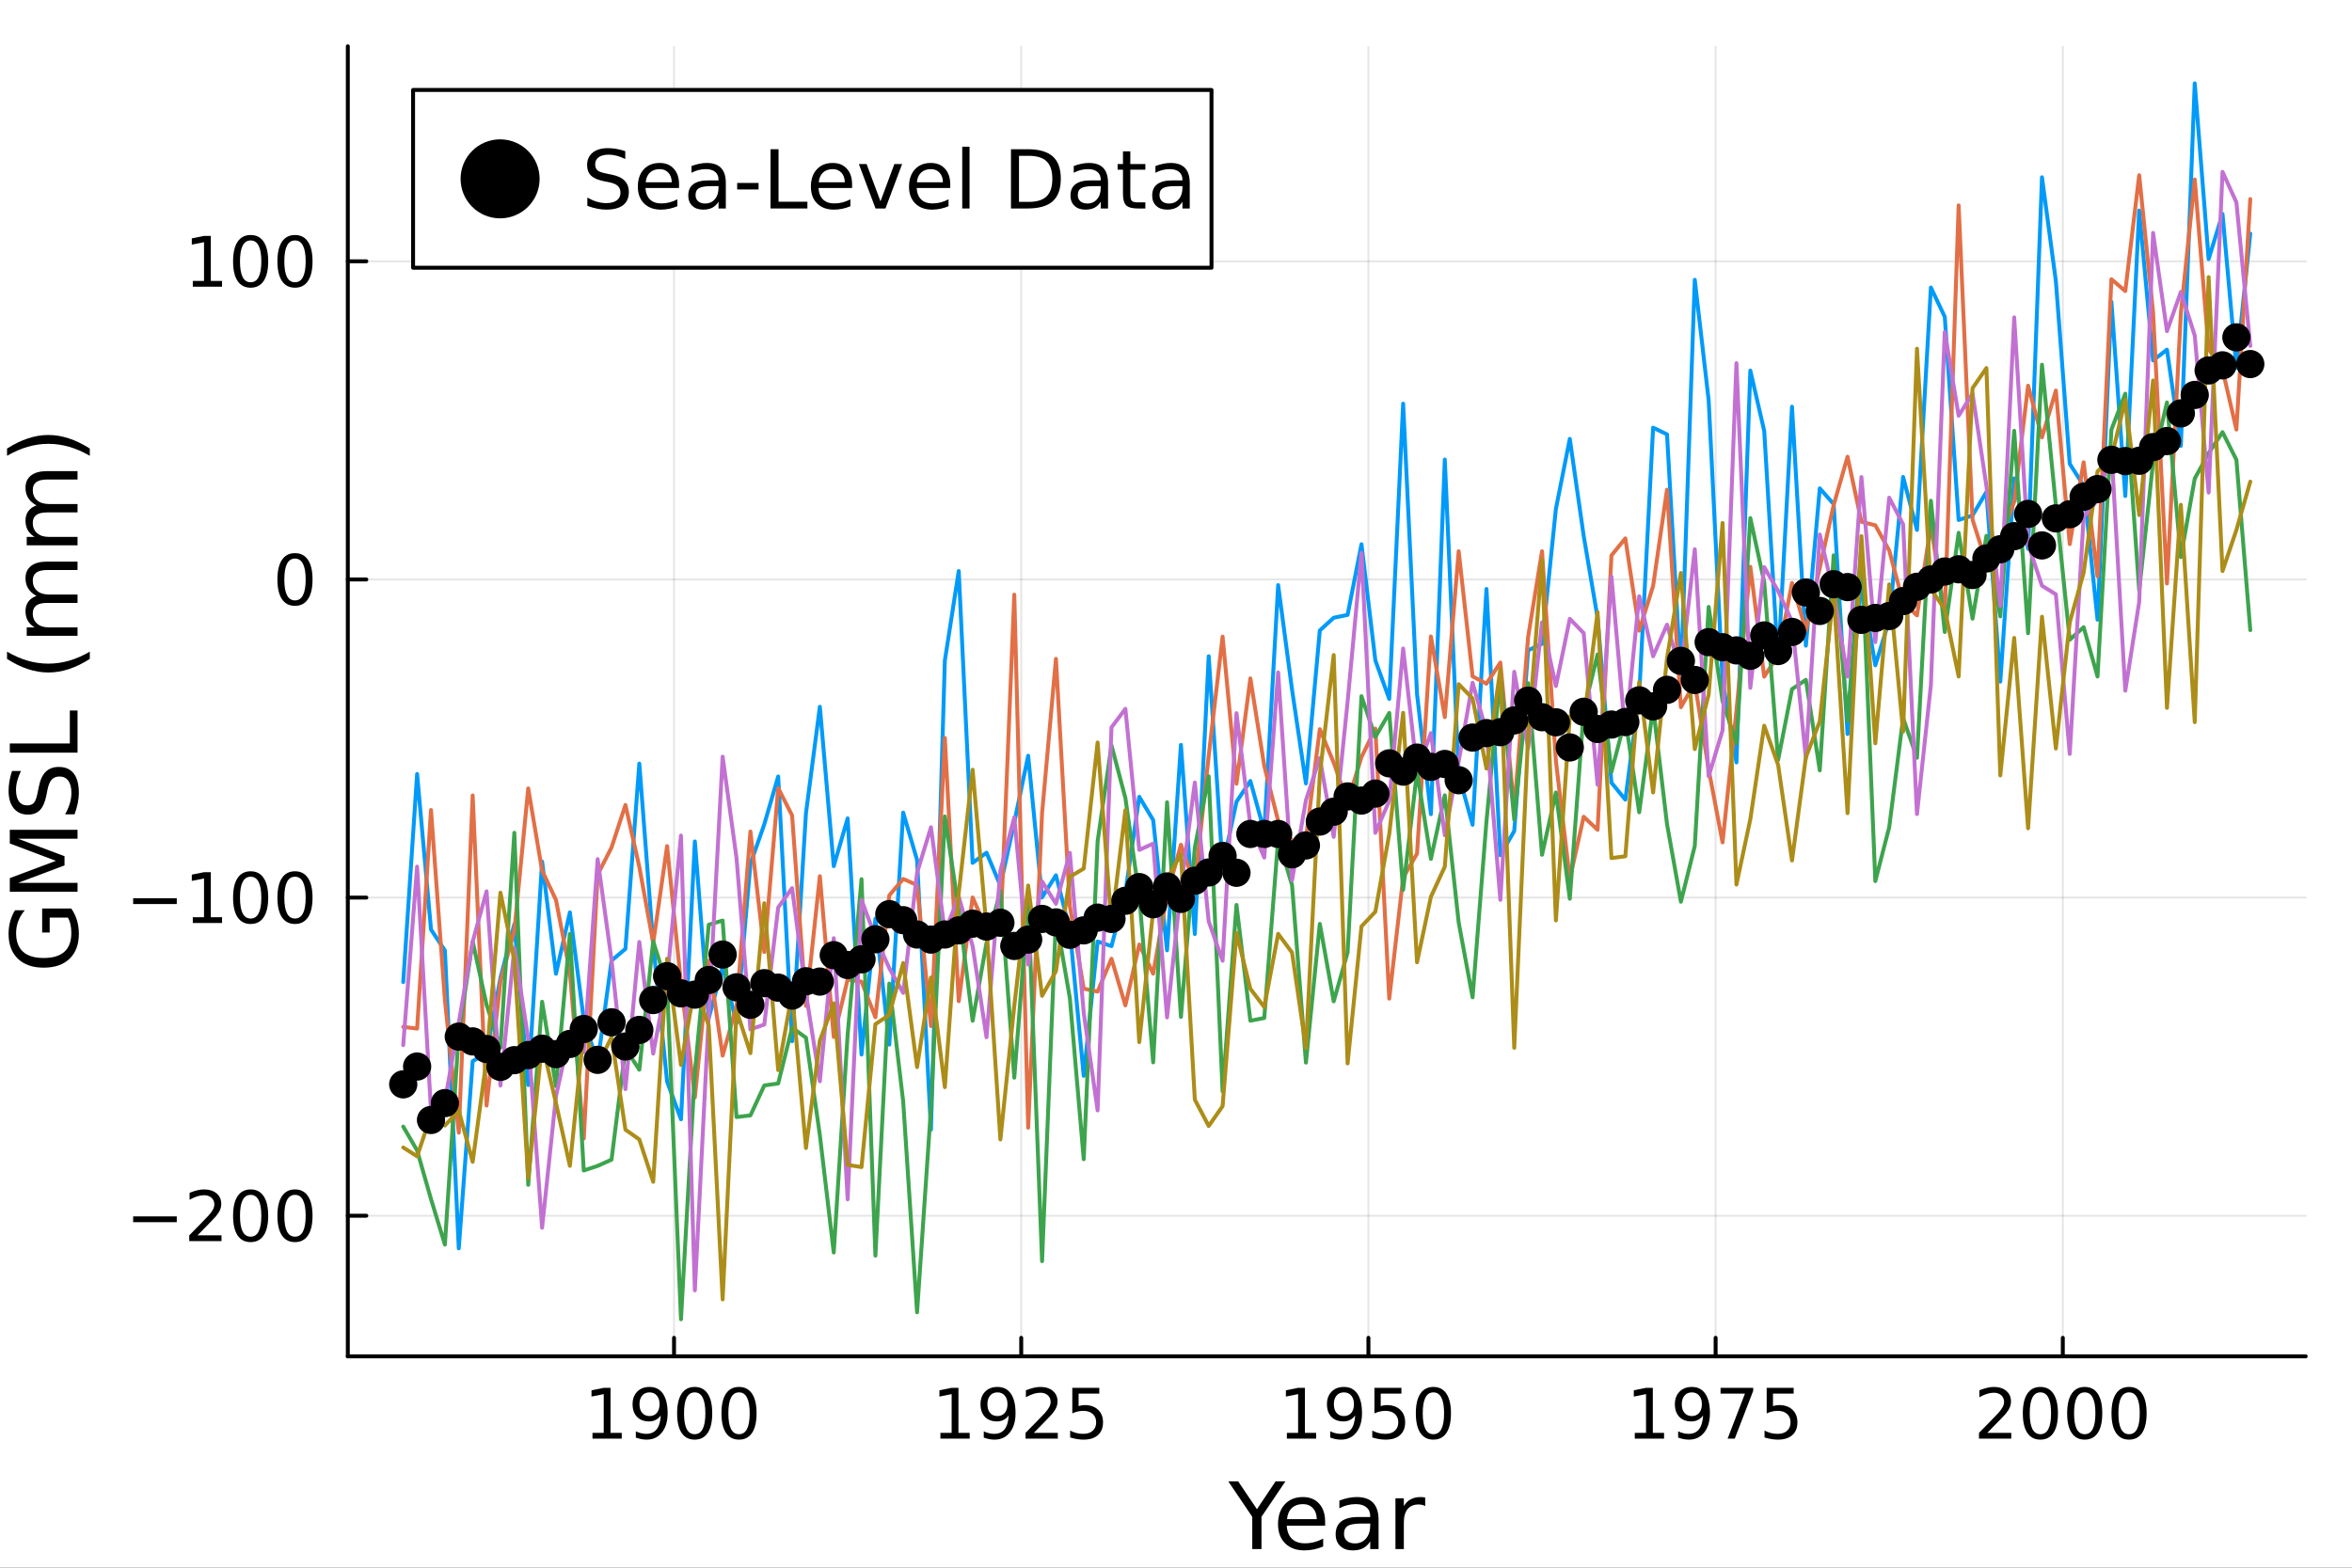 <?xml version="1.0" encoding="utf-8"?>
<svg xmlns="http://www.w3.org/2000/svg" xmlns:xlink="http://www.w3.org/1999/xlink" width="600" height="400" viewBox="0 0 2400 1600">
<rect x="0" y="0" width="2400" height="1600" fill="#333333" stroke="none"/>
<defs>
  <clipPath id="clip700">
    <rect x="0" y="0" width="2400" height="1600"/>
  </clipPath>
</defs>
<path clip-path="url(#clip700)" d="
M0 1600 L2400 1600 L2400 0 L0 0  Z
  " fill="#ffffff" fill-rule="evenodd" fill-opacity="1"/>
<defs>
  <clipPath id="clip701">
    <rect x="480" y="0" width="1681" height="1600"/>
  </clipPath>
</defs>
<path clip-path="url(#clip700)" d="
M354.915 1384.3 L2352.76 1384.3 L2352.76 47.244 L354.915 47.244  Z
  " fill="#ffffff" fill-rule="evenodd" fill-opacity="1"/>
<defs>
  <clipPath id="clip702">
    <rect x="354" y="47" width="1999" height="1338"/>
  </clipPath>
</defs>
<polyline clip-path="url(#clip702)" style="stroke:#000000; stroke-linecap:round; stroke-linejoin:round; stroke-width:2; stroke-opacity:0.1; fill:none" points="
  687.794,1384.3 687.794,47.244 
  "/>
<polyline clip-path="url(#clip702)" style="stroke:#000000; stroke-linecap:round; stroke-linejoin:round; stroke-width:2; stroke-opacity:0.1; fill:none" points="
  1042.07,1384.3 1042.07,47.244 
  "/>
<polyline clip-path="url(#clip702)" style="stroke:#000000; stroke-linecap:round; stroke-linejoin:round; stroke-width:2; stroke-opacity:0.1; fill:none" points="
  1396.35,1384.3 1396.35,47.244 
  "/>
<polyline clip-path="url(#clip702)" style="stroke:#000000; stroke-linecap:round; stroke-linejoin:round; stroke-width:2; stroke-opacity:0.1; fill:none" points="
  1750.63,1384.3 1750.63,47.244 
  "/>
<polyline clip-path="url(#clip702)" style="stroke:#000000; stroke-linecap:round; stroke-linejoin:round; stroke-width:2; stroke-opacity:0.1; fill:none" points="
  2104.9,1384.3 2104.9,47.244 
  "/>
<polyline clip-path="url(#clip700)" style="stroke:#000000; stroke-linecap:round; stroke-linejoin:round; stroke-width:4; stroke-opacity:1; fill:none" points="
  354.915,1384.3 2352.76,1384.3 
  "/>
<polyline clip-path="url(#clip700)" style="stroke:#000000; stroke-linecap:round; stroke-linejoin:round; stroke-width:4; stroke-opacity:1; fill:none" points="
  687.794,1384.3 687.794,1365.4 
  "/>
<polyline clip-path="url(#clip700)" style="stroke:#000000; stroke-linecap:round; stroke-linejoin:round; stroke-width:4; stroke-opacity:1; fill:none" points="
  1042.07,1384.3 1042.07,1365.4 
  "/>
<polyline clip-path="url(#clip700)" style="stroke:#000000; stroke-linecap:round; stroke-linejoin:round; stroke-width:4; stroke-opacity:1; fill:none" points="
  1396.35,1384.3 1396.35,1365.4 
  "/>
<polyline clip-path="url(#clip700)" style="stroke:#000000; stroke-linecap:round; stroke-linejoin:round; stroke-width:4; stroke-opacity:1; fill:none" points="
  1750.63,1384.3 1750.63,1365.4 
  "/>
<polyline clip-path="url(#clip700)" style="stroke:#000000; stroke-linecap:round; stroke-linejoin:round; stroke-width:4; stroke-opacity:1; fill:none" points="
  2104.9,1384.3 2104.9,1365.4 
  "/>
<path clip-path="url(#clip700)" d="M604.582 1462.4 L616.041 1462.4 L616.041 1422.85 L603.575 1425.35 L603.575 1418.96 L615.971 1416.46 L622.985 1416.46 L622.985 1462.4 L634.443 1462.4 L634.443 1468.3 L604.582 1468.3 L604.582 1462.4 Z" fill="#000000" fill-rule="evenodd" fill-opacity="1" /><path clip-path="url(#clip700)" d="M648.818 1467.22 L648.818 1460.83 Q651.457 1462.08 654.165 1462.74 Q656.874 1463.4 659.478 1463.4 Q666.422 1463.4 670.068 1458.75 Q673.749 1454.06 674.27 1444.55 Q672.256 1447.54 669.165 1449.13 Q666.075 1450.73 662.325 1450.73 Q654.547 1450.73 649.999 1446.04 Q645.485 1441.32 645.485 1433.16 Q645.485 1425.18 650.207 1420.35 Q654.929 1415.52 662.777 1415.52 Q671.77 1415.52 676.492 1422.43 Q681.249 1429.31 681.249 1442.43 Q681.249 1454.69 675.415 1462.02 Q669.617 1469.31 659.79 1469.31 Q657.152 1469.31 654.443 1468.79 Q651.735 1468.27 648.818 1467.22 M662.777 1445.24 Q667.499 1445.24 670.242 1442.02 Q673.02 1438.79 673.02 1433.16 Q673.02 1427.57 670.242 1424.34 Q667.499 1421.08 662.777 1421.08 Q658.054 1421.08 655.277 1424.34 Q652.534 1427.57 652.534 1433.16 Q652.534 1438.79 655.277 1442.02 Q658.054 1445.24 662.777 1445.24 Z" fill="#000000" fill-rule="evenodd" fill-opacity="1" /><path clip-path="url(#clip700)" d="M708.853 1421.08 Q703.436 1421.08 700.693 1426.43 Q697.985 1431.74 697.985 1442.43 Q697.985 1453.09 700.693 1458.44 Q703.436 1463.75 708.853 1463.75 Q714.304 1463.75 717.012 1458.44 Q719.755 1453.09 719.755 1442.43 Q719.755 1431.74 717.012 1426.43 Q714.304 1421.08 708.853 1421.08 M708.853 1415.52 Q717.568 1415.52 722.151 1422.43 Q726.769 1429.31 726.769 1442.43 Q726.769 1455.52 722.151 1462.43 Q717.568 1469.31 708.853 1469.31 Q700.137 1469.31 695.519 1462.43 Q690.936 1455.52 690.936 1442.43 Q690.936 1429.31 695.519 1422.43 Q700.137 1415.52 708.853 1415.52 Z" fill="#000000" fill-rule="evenodd" fill-opacity="1" /><path clip-path="url(#clip700)" d="M754.096 1421.08 Q748.679 1421.08 745.936 1426.43 Q743.228 1431.74 743.228 1442.43 Q743.228 1453.09 745.936 1458.44 Q748.679 1463.75 754.096 1463.75 Q759.547 1463.75 762.255 1458.44 Q764.998 1453.09 764.998 1442.43 Q764.998 1431.74 762.255 1426.43 Q759.547 1421.08 754.096 1421.08 M754.096 1415.52 Q762.811 1415.52 767.394 1422.43 Q772.012 1429.31 772.012 1442.43 Q772.012 1455.52 767.394 1462.43 Q762.811 1469.31 754.096 1469.31 Q745.38 1469.31 740.762 1462.43 Q736.179 1455.52 736.179 1442.43 Q736.179 1429.31 740.762 1422.43 Q745.38 1415.52 754.096 1415.52 Z" fill="#000000" fill-rule="evenodd" fill-opacity="1" /><path clip-path="url(#clip700)" d="M959.606 1462.4 L971.065 1462.4 L971.065 1422.85 L958.599 1425.35 L958.599 1418.96 L970.995 1416.46 L978.009 1416.46 L978.009 1462.4 L989.467 1462.4 L989.467 1468.3 L959.606 1468.3 L959.606 1462.4 Z" fill="#000000" fill-rule="evenodd" fill-opacity="1" /><path clip-path="url(#clip700)" d="M1003.84 1467.22 L1003.84 1460.83 Q1006.48 1462.08 1009.19 1462.74 Q1011.9 1463.4 1014.5 1463.4 Q1021.45 1463.4 1025.09 1458.75 Q1028.77 1454.06 1029.29 1444.55 Q1027.28 1447.54 1024.19 1449.13 Q1021.1 1450.73 1017.35 1450.73 Q1009.57 1450.73 1005.02 1446.04 Q1000.51 1441.32 1000.51 1433.16 Q1000.51 1425.18 1005.23 1420.35 Q1009.95 1415.52 1017.8 1415.52 Q1026.79 1415.52 1031.52 1422.43 Q1036.27 1429.31 1036.27 1442.43 Q1036.27 1454.69 1030.44 1462.02 Q1024.64 1469.31 1014.81 1469.31 Q1012.18 1469.31 1009.47 1468.79 Q1006.76 1468.27 1003.84 1467.22 M1017.8 1445.24 Q1022.52 1445.24 1025.27 1442.02 Q1028.04 1438.79 1028.04 1433.16 Q1028.04 1427.57 1025.27 1424.34 Q1022.52 1421.08 1017.8 1421.08 Q1013.08 1421.08 1010.3 1424.34 Q1007.56 1427.57 1007.56 1433.16 Q1007.56 1438.79 1010.3 1442.02 Q1013.08 1445.24 1017.8 1445.24 Z" fill="#000000" fill-rule="evenodd" fill-opacity="1" /><path clip-path="url(#clip700)" d="M1054.92 1462.4 L1079.4 1462.4 L1079.4 1468.3 L1046.48 1468.3 L1046.48 1462.4 Q1050.47 1458.27 1057.35 1451.32 Q1064.26 1444.34 1066.03 1442.33 Q1069.4 1438.54 1070.72 1435.94 Q1072.07 1433.3 1072.07 1430.77 Q1072.07 1426.63 1069.15 1424.03 Q1066.27 1421.43 1061.62 1421.43 Q1058.32 1421.43 1054.64 1422.57 Q1050.99 1423.72 1046.83 1426.04 L1046.83 1418.96 Q1051.06 1417.26 1054.74 1416.39 Q1058.43 1415.52 1061.48 1415.52 Q1069.54 1415.52 1074.33 1419.55 Q1079.12 1423.58 1079.12 1430.31 Q1079.12 1433.51 1077.9 1436.39 Q1076.72 1439.24 1073.56 1443.13 Q1072.7 1444.13 1068.04 1448.96 Q1063.39 1453.75 1054.92 1462.4 Z" fill="#000000" fill-rule="evenodd" fill-opacity="1" /><path clip-path="url(#clip700)" d="M1094.19 1416.46 L1121.72 1416.46 L1121.72 1422.36 L1100.61 1422.36 L1100.61 1435.07 Q1102.14 1434.55 1103.67 1434.31 Q1105.2 1434.03 1106.72 1434.03 Q1115.4 1434.03 1120.47 1438.79 Q1125.54 1443.54 1125.54 1451.67 Q1125.54 1460.04 1120.33 1464.69 Q1115.13 1469.31 1105.65 1469.31 Q1102.38 1469.31 1098.98 1468.75 Q1095.61 1468.2 1092 1467.08 L1092 1460.04 Q1095.13 1461.74 1098.46 1462.57 Q1101.79 1463.4 1105.51 1463.4 Q1111.52 1463.4 1115.02 1460.24 Q1118.53 1457.08 1118.53 1451.67 Q1118.53 1446.25 1115.02 1443.09 Q1111.52 1439.93 1105.51 1439.93 Q1102.7 1439.93 1099.88 1440.56 Q1097.11 1441.18 1094.19 1442.5 L1094.19 1416.46 Z" fill="#000000" fill-rule="evenodd" fill-opacity="1" /><path clip-path="url(#clip700)" d="M1313.14 1462.4 L1324.6 1462.4 L1324.6 1422.85 L1312.13 1425.35 L1312.13 1418.96 L1324.53 1416.46 L1331.54 1416.46 L1331.54 1462.4 L1343 1462.4 L1343 1468.3 L1313.14 1468.3 L1313.14 1462.4 Z" fill="#000000" fill-rule="evenodd" fill-opacity="1" /><path clip-path="url(#clip700)" d="M1357.37 1467.22 L1357.37 1460.83 Q1360.01 1462.08 1362.72 1462.74 Q1365.43 1463.4 1368.03 1463.4 Q1374.98 1463.4 1378.62 1458.75 Q1382.3 1454.06 1382.82 1444.55 Q1380.81 1447.54 1377.72 1449.13 Q1374.63 1450.73 1370.88 1450.73 Q1363.1 1450.73 1358.55 1446.04 Q1354.04 1441.32 1354.04 1433.16 Q1354.04 1425.18 1358.76 1420.35 Q1363.48 1415.52 1371.33 1415.52 Q1380.32 1415.52 1385.05 1422.43 Q1389.8 1429.31 1389.8 1442.43 Q1389.8 1454.69 1383.97 1462.02 Q1378.17 1469.31 1368.35 1469.31 Q1365.71 1469.31 1363 1468.79 Q1360.29 1468.27 1357.37 1467.22 M1371.33 1445.24 Q1376.05 1445.24 1378.8 1442.02 Q1381.57 1438.79 1381.57 1433.16 Q1381.57 1427.57 1378.8 1424.34 Q1376.05 1421.08 1371.33 1421.08 Q1366.61 1421.08 1363.83 1424.34 Q1361.09 1427.57 1361.09 1433.16 Q1361.09 1438.79 1363.83 1442.02 Q1366.61 1445.24 1371.33 1445.24 Z" fill="#000000" fill-rule="evenodd" fill-opacity="1" /><path clip-path="url(#clip700)" d="M1402.48 1416.46 L1430.01 1416.46 L1430.01 1422.36 L1408.9 1422.36 L1408.9 1435.07 Q1410.43 1434.55 1411.96 1434.31 Q1413.48 1434.03 1415.01 1434.03 Q1423.69 1434.03 1428.76 1438.79 Q1433.83 1443.54 1433.83 1451.67 Q1433.83 1460.04 1428.62 1464.69 Q1423.41 1469.31 1413.94 1469.31 Q1410.67 1469.31 1407.27 1468.75 Q1403.9 1468.2 1400.29 1467.08 L1400.29 1460.04 Q1403.41 1461.74 1406.75 1462.57 Q1410.08 1463.4 1413.8 1463.4 Q1419.8 1463.4 1423.31 1460.24 Q1426.82 1457.08 1426.82 1451.67 Q1426.82 1446.25 1423.31 1443.09 Q1419.8 1439.93 1413.8 1439.93 Q1410.98 1439.93 1408.17 1440.56 Q1405.39 1441.18 1402.48 1442.5 L1402.48 1416.46 Z" fill="#000000" fill-rule="evenodd" fill-opacity="1" /><path clip-path="url(#clip700)" d="M1462.65 1421.08 Q1457.23 1421.08 1454.49 1426.43 Q1451.78 1431.74 1451.78 1442.43 Q1451.78 1453.09 1454.49 1458.44 Q1457.23 1463.75 1462.65 1463.75 Q1468.1 1463.75 1470.81 1458.44 Q1473.55 1453.09 1473.55 1442.43 Q1473.55 1431.74 1470.81 1426.43 Q1468.1 1421.08 1462.65 1421.08 M1462.65 1415.52 Q1471.37 1415.52 1475.95 1422.43 Q1480.57 1429.31 1480.57 1442.43 Q1480.57 1455.52 1475.95 1462.43 Q1471.37 1469.31 1462.65 1469.31 Q1453.94 1469.31 1449.32 1462.43 Q1444.73 1455.52 1444.73 1442.43 Q1444.73 1429.31 1449.32 1422.43 Q1453.94 1415.52 1462.65 1415.52 Z" fill="#000000" fill-rule="evenodd" fill-opacity="1" /><path clip-path="url(#clip700)" d="M1668.16 1462.4 L1679.62 1462.4 L1679.62 1422.85 L1667.15 1425.35 L1667.15 1418.96 L1679.55 1416.46 L1686.56 1416.46 L1686.56 1462.4 L1698.02 1462.4 L1698.02 1468.3 L1668.16 1468.3 L1668.16 1462.4 Z" fill="#000000" fill-rule="evenodd" fill-opacity="1" /><path clip-path="url(#clip700)" d="M1712.4 1467.22 L1712.4 1460.83 Q1715.04 1462.08 1717.74 1462.74 Q1720.45 1463.4 1723.06 1463.4 Q1730 1463.4 1733.65 1458.75 Q1737.33 1454.06 1737.85 1444.55 Q1735.83 1447.54 1732.74 1449.13 Q1729.65 1450.73 1725.9 1450.73 Q1718.13 1450.73 1713.58 1446.04 Q1709.06 1441.32 1709.06 1433.16 Q1709.06 1425.18 1713.79 1420.35 Q1718.51 1415.52 1726.36 1415.52 Q1735.35 1415.52 1740.07 1422.43 Q1744.83 1429.31 1744.83 1442.43 Q1744.83 1454.69 1738.99 1462.02 Q1733.2 1469.31 1723.37 1469.31 Q1720.73 1469.31 1718.02 1468.79 Q1715.31 1468.27 1712.4 1467.22 M1726.36 1445.24 Q1731.08 1445.24 1733.82 1442.02 Q1736.6 1438.79 1736.6 1433.16 Q1736.6 1427.57 1733.82 1424.34 Q1731.08 1421.08 1726.36 1421.08 Q1721.63 1421.08 1718.86 1424.34 Q1716.11 1427.57 1716.11 1433.16 Q1716.11 1438.79 1718.86 1442.02 Q1721.63 1445.24 1726.36 1445.24 Z" fill="#000000" fill-rule="evenodd" fill-opacity="1" /><path clip-path="url(#clip700)" d="M1755.66 1416.46 L1788.99 1416.46 L1788.99 1419.45 L1770.17 1468.3 L1762.85 1468.3 L1780.56 1422.36 L1755.66 1422.36 L1755.66 1416.46 Z" fill="#000000" fill-rule="evenodd" fill-opacity="1" /><path clip-path="url(#clip700)" d="M1802.74 1416.46 L1830.28 1416.46 L1830.28 1422.36 L1809.17 1422.36 L1809.17 1435.07 Q1810.7 1434.55 1812.22 1434.31 Q1813.75 1434.03 1815.28 1434.03 Q1823.96 1434.03 1829.03 1438.79 Q1834.1 1443.54 1834.1 1451.67 Q1834.1 1460.04 1828.89 1464.69 Q1823.68 1469.31 1814.2 1469.31 Q1810.94 1469.31 1807.54 1468.75 Q1804.17 1468.2 1800.56 1467.08 L1800.56 1460.04 Q1803.68 1461.74 1807.01 1462.57 Q1810.35 1463.4 1814.06 1463.4 Q1820.07 1463.4 1823.58 1460.24 Q1827.08 1457.08 1827.08 1451.67 Q1827.08 1446.25 1823.58 1443.09 Q1820.07 1439.93 1814.06 1439.93 Q1811.25 1439.93 1808.44 1440.56 Q1805.66 1441.18 1802.74 1442.5 L1802.74 1416.46 Z" fill="#000000" fill-rule="evenodd" fill-opacity="1" /><path clip-path="url(#clip700)" d="M2027.82 1462.4 L2052.3 1462.4 L2052.3 1468.3 L2019.38 1468.3 L2019.38 1462.4 Q2023.38 1458.27 2030.25 1451.32 Q2037.16 1444.34 2038.93 1442.33 Q2042.3 1438.54 2043.62 1435.94 Q2044.97 1433.3 2044.97 1430.77 Q2044.97 1426.63 2042.06 1424.03 Q2039.17 1421.43 2034.52 1421.43 Q2031.22 1421.43 2027.54 1422.57 Q2023.9 1423.72 2019.73 1426.04 L2019.73 1418.96 Q2023.97 1417.26 2027.65 1416.39 Q2031.33 1415.52 2034.38 1415.52 Q2042.44 1415.52 2047.23 1419.55 Q2052.02 1423.58 2052.02 1430.31 Q2052.02 1433.51 2050.81 1436.39 Q2049.63 1439.24 2046.47 1443.13 Q2045.6 1444.13 2040.95 1448.96 Q2036.29 1453.75 2027.82 1462.4 Z" fill="#000000" fill-rule="evenodd" fill-opacity="1" /><path clip-path="url(#clip700)" d="M2082.02 1421.08 Q2076.6 1421.08 2073.86 1426.43 Q2071.15 1431.74 2071.15 1442.43 Q2071.15 1453.09 2073.86 1458.44 Q2076.6 1463.75 2082.02 1463.75 Q2087.47 1463.75 2090.18 1458.44 Q2092.92 1453.09 2092.92 1442.43 Q2092.92 1431.74 2090.18 1426.43 Q2087.47 1421.08 2082.02 1421.08 M2082.02 1415.52 Q2090.74 1415.52 2095.32 1422.43 Q2099.94 1429.31 2099.94 1442.43 Q2099.94 1455.52 2095.32 1462.43 Q2090.74 1469.31 2082.02 1469.31 Q2073.31 1469.31 2068.69 1462.43 Q2064.11 1455.52 2064.11 1442.43 Q2064.11 1429.31 2068.69 1422.43 Q2073.31 1415.52 2082.02 1415.52 Z" fill="#000000" fill-rule="evenodd" fill-opacity="1" /><path clip-path="url(#clip700)" d="M2127.26 1421.08 Q2121.85 1421.08 2119.1 1426.43 Q2116.4 1431.74 2116.4 1442.43 Q2116.4 1453.09 2119.1 1458.44 Q2121.85 1463.75 2127.26 1463.75 Q2132.72 1463.75 2135.42 1458.44 Q2138.17 1453.09 2138.17 1442.43 Q2138.17 1431.74 2135.42 1426.43 Q2132.72 1421.08 2127.26 1421.08 M2127.26 1415.52 Q2135.98 1415.52 2140.56 1422.43 Q2145.18 1429.31 2145.18 1442.43 Q2145.18 1455.52 2140.56 1462.43 Q2135.98 1469.31 2127.26 1469.31 Q2118.55 1469.31 2113.93 1462.43 Q2109.35 1455.52 2109.35 1442.43 Q2109.35 1429.31 2113.93 1422.43 Q2118.55 1415.52 2127.26 1415.52 Z" fill="#000000" fill-rule="evenodd" fill-opacity="1" /><path clip-path="url(#clip700)" d="M2172.51 1421.08 Q2167.09 1421.08 2164.35 1426.43 Q2161.64 1431.74 2161.64 1442.43 Q2161.64 1453.09 2164.35 1458.44 Q2167.09 1463.75 2172.51 1463.75 Q2177.96 1463.75 2180.67 1458.44 Q2183.41 1453.09 2183.41 1442.43 Q2183.41 1431.74 2180.67 1426.43 Q2177.96 1421.08 2172.51 1421.08 M2172.51 1415.52 Q2181.22 1415.52 2185.81 1422.43 Q2190.42 1429.31 2190.42 1442.43 Q2190.42 1455.52 2185.81 1462.43 Q2181.22 1469.31 2172.51 1469.31 Q2163.79 1469.31 2159.17 1462.43 Q2154.59 1455.52 2154.59 1442.43 Q2154.59 1429.31 2159.17 1422.43 Q2163.79 1415.52 2172.51 1415.52 Z" fill="#000000" fill-rule="evenodd" fill-opacity="1" /><path clip-path="url(#clip700)" d="M1253.37 1511.88 L1263.42 1511.88 L1282.59 1540.31 L1301.61 1511.88 L1311.66 1511.88 L1287.22 1548.09 L1287.22 1581 L1277.82 1581 L1277.82 1548.09 L1253.37 1511.88 Z" fill="#000000" fill-rule="evenodd" fill-opacity="1" /><path clip-path="url(#clip700)" d="M1352.17 1552.95 L1352.17 1557.12 L1313 1557.12 Q1313.56 1565.91 1318.28 1570.54 Q1323.05 1575.12 1331.52 1575.12 Q1336.43 1575.12 1341.01 1573.92 Q1345.64 1572.72 1350.18 1570.31 L1350.18 1578.36 Q1345.59 1580.31 1340.78 1581.33 Q1335.97 1582.35 1331.01 1582.35 Q1318.6 1582.35 1311.34 1575.12 Q1304.11 1567.9 1304.11 1555.59 Q1304.11 1542.86 1310.97 1535.4 Q1317.86 1527.9 1329.53 1527.9 Q1339.99 1527.9 1346.06 1534.66 Q1352.17 1541.37 1352.17 1552.95 M1343.65 1550.45 Q1343.56 1543.46 1339.72 1539.29 Q1335.92 1535.12 1329.62 1535.12 Q1322.49 1535.12 1318.19 1539.15 Q1313.93 1543.18 1313.28 1550.49 L1343.65 1550.45 Z" fill="#000000" fill-rule="evenodd" fill-opacity="1" /><path clip-path="url(#clip700)" d="M1389.71 1554.94 Q1379.39 1554.94 1375.41 1557.3 Q1371.43 1559.66 1371.43 1565.36 Q1371.43 1569.89 1374.39 1572.58 Q1377.4 1575.22 1382.54 1575.22 Q1389.62 1575.22 1393.88 1570.22 Q1398.19 1565.17 1398.19 1556.84 L1398.19 1554.94 L1389.71 1554.94 M1406.71 1551.42 L1406.71 1581 L1398.19 1581 L1398.19 1573.13 Q1395.27 1577.86 1390.92 1580.12 Q1386.57 1582.35 1380.27 1582.35 Q1372.31 1582.35 1367.59 1577.9 Q1362.91 1573.41 1362.91 1565.91 Q1362.91 1557.16 1368.74 1552.72 Q1374.62 1548.27 1386.24 1548.27 L1398.19 1548.27 L1398.19 1547.44 Q1398.19 1541.56 1394.3 1538.37 Q1390.46 1535.12 1383.46 1535.12 Q1379.02 1535.12 1374.81 1536.19 Q1370.59 1537.25 1366.71 1539.38 L1366.71 1531.51 Q1371.38 1529.71 1375.78 1528.83 Q1380.18 1527.9 1384.34 1527.9 Q1395.59 1527.9 1401.15 1533.74 Q1406.71 1539.57 1406.71 1551.42 Z" fill="#000000" fill-rule="evenodd" fill-opacity="1" /><path clip-path="url(#clip700)" d="M1454.3 1537.12 Q1452.86 1536.28 1451.15 1535.91 Q1449.48 1535.49 1447.45 1535.49 Q1440.22 1535.49 1436.33 1540.22 Q1432.49 1544.89 1432.49 1553.69 L1432.49 1581 L1423.93 1581 L1423.93 1529.15 L1432.49 1529.15 L1432.49 1537.21 Q1435.18 1532.49 1439.48 1530.22 Q1443.79 1527.9 1449.95 1527.9 Q1450.83 1527.9 1451.89 1528.04 Q1452.96 1528.13 1454.25 1528.37 L1454.3 1537.12 Z" fill="#000000" fill-rule="evenodd" fill-opacity="1" /><polyline clip-path="url(#clip702)" style="stroke:#000000; stroke-linecap:round; stroke-linejoin:round; stroke-width:2; stroke-opacity:0.1; fill:none" points="
  354.915,1240.79 2352.76,1240.79 
  "/>
<polyline clip-path="url(#clip702)" style="stroke:#000000; stroke-linecap:round; stroke-linejoin:round; stroke-width:2; stroke-opacity:0.1; fill:none" points="
  354.915,916.096 2352.76,916.096 
  "/>
<polyline clip-path="url(#clip702)" style="stroke:#000000; stroke-linecap:round; stroke-linejoin:round; stroke-width:2; stroke-opacity:0.1; fill:none" points="
  354.915,591.399 2352.76,591.399 
  "/>
<polyline clip-path="url(#clip702)" style="stroke:#000000; stroke-linecap:round; stroke-linejoin:round; stroke-width:2; stroke-opacity:0.1; fill:none" points="
  354.915,266.702 2352.76,266.702 
  "/>
<polyline clip-path="url(#clip700)" style="stroke:#000000; stroke-linecap:round; stroke-linejoin:round; stroke-width:4; stroke-opacity:1; fill:none" points="
  354.915,1384.3 354.915,47.244 
  "/>
<polyline clip-path="url(#clip700)" style="stroke:#000000; stroke-linecap:round; stroke-linejoin:round; stroke-width:4; stroke-opacity:1; fill:none" points="
  354.915,1240.79 373.812,1240.79 
  "/>
<polyline clip-path="url(#clip700)" style="stroke:#000000; stroke-linecap:round; stroke-linejoin:round; stroke-width:4; stroke-opacity:1; fill:none" points="
  354.915,916.096 373.812,916.096 
  "/>
<polyline clip-path="url(#clip700)" style="stroke:#000000; stroke-linecap:round; stroke-linejoin:round; stroke-width:4; stroke-opacity:1; fill:none" points="
  354.915,591.399 373.812,591.399 
  "/>
<polyline clip-path="url(#clip700)" style="stroke:#000000; stroke-linecap:round; stroke-linejoin:round; stroke-width:4; stroke-opacity:1; fill:none" points="
  354.915,266.702 373.812,266.702 
  "/>
<path clip-path="url(#clip700)" d="M135.86 1241.47 L180.374 1241.47 L180.374 1247.37 L135.86 1247.37 L135.86 1241.47 Z" fill="#000000" fill-rule="evenodd" fill-opacity="1" /><path clip-path="url(#clip700)" d="M201.554 1260.81 L226.033 1260.81 L226.033 1266.71 L193.117 1266.71 L193.117 1260.81 Q197.11 1256.68 203.985 1249.73 Q210.894 1242.76 212.665 1240.74 Q216.033 1236.96 217.353 1234.35 Q218.707 1231.71 218.707 1229.18 Q218.707 1225.05 215.79 1222.44 Q212.908 1219.84 208.256 1219.84 Q204.957 1219.84 201.276 1220.98 Q197.631 1222.13 193.464 1224.46 L193.464 1217.37 Q197.7 1215.67 201.381 1214.8 Q205.061 1213.94 208.117 1213.94 Q216.172 1213.94 220.964 1217.96 Q225.756 1221.99 225.756 1228.73 Q225.756 1231.92 224.54 1234.8 Q223.36 1237.65 220.2 1241.54 Q219.332 1242.55 214.679 1247.37 Q210.026 1252.16 201.554 1260.81 Z" fill="#000000" fill-rule="evenodd" fill-opacity="1" /><path clip-path="url(#clip700)" d="M255.755 1219.49 Q250.339 1219.49 247.596 1224.84 Q244.887 1230.15 244.887 1240.85 Q244.887 1251.51 247.596 1256.85 Q250.339 1262.16 255.755 1262.16 Q261.207 1262.16 263.915 1256.85 Q266.658 1251.51 266.658 1240.85 Q266.658 1230.15 263.915 1224.84 Q261.207 1219.49 255.755 1219.49 M255.755 1213.94 Q264.471 1213.94 269.054 1220.85 Q273.672 1227.72 273.672 1240.85 Q273.672 1253.94 269.054 1260.85 Q264.471 1267.72 255.755 1267.72 Q247.04 1267.72 242.422 1260.85 Q237.839 1253.94 237.839 1240.85 Q237.839 1227.72 242.422 1220.85 Q247.04 1213.94 255.755 1213.94 Z" fill="#000000" fill-rule="evenodd" fill-opacity="1" /><path clip-path="url(#clip700)" d="M300.998 1219.49 Q295.582 1219.49 292.838 1224.84 Q290.13 1230.15 290.13 1240.85 Q290.13 1251.51 292.838 1256.85 Q295.582 1262.16 300.998 1262.16 Q306.45 1262.16 309.158 1256.85 Q311.901 1251.51 311.901 1240.85 Q311.901 1230.15 309.158 1224.84 Q306.45 1219.49 300.998 1219.49 M300.998 1213.94 Q309.713 1213.94 314.297 1220.85 Q318.915 1227.72 318.915 1240.85 Q318.915 1253.94 314.297 1260.85 Q309.713 1267.72 300.998 1267.72 Q292.283 1267.72 287.665 1260.85 Q283.082 1253.94 283.082 1240.85 Q283.082 1227.72 287.665 1220.85 Q292.283 1213.94 300.998 1213.94 Z" fill="#000000" fill-rule="evenodd" fill-opacity="1" /><path clip-path="url(#clip700)" d="M135.86 916.773 L180.374 916.773 L180.374 922.676 L135.86 922.676 L135.86 916.773 Z" fill="#000000" fill-rule="evenodd" fill-opacity="1" /><path clip-path="url(#clip700)" d="M196.728 936.114 L208.186 936.114 L208.186 896.565 L195.721 899.065 L195.721 892.676 L208.117 890.176 L215.131 890.176 L215.131 936.114 L226.589 936.114 L226.589 942.016 L196.728 942.016 L196.728 936.114 Z" fill="#000000" fill-rule="evenodd" fill-opacity="1" /><path clip-path="url(#clip700)" d="M255.755 894.794 Q250.339 894.794 247.596 900.141 Q244.887 905.454 244.887 916.148 Q244.887 926.808 247.596 932.155 Q250.339 937.468 255.755 937.468 Q261.207 937.468 263.915 932.155 Q266.658 926.808 266.658 916.148 Q266.658 905.454 263.915 900.141 Q261.207 894.794 255.755 894.794 M255.755 889.239 Q264.471 889.239 269.054 896.148 Q273.672 903.023 273.672 916.148 Q273.672 929.239 269.054 936.148 Q264.471 943.023 255.755 943.023 Q247.04 943.023 242.422 936.148 Q237.839 929.239 237.839 916.148 Q237.839 903.023 242.422 896.148 Q247.04 889.239 255.755 889.239 Z" fill="#000000" fill-rule="evenodd" fill-opacity="1" /><path clip-path="url(#clip700)" d="M300.998 894.794 Q295.582 894.794 292.838 900.141 Q290.13 905.454 290.13 916.148 Q290.13 926.808 292.838 932.155 Q295.582 937.468 300.998 937.468 Q306.45 937.468 309.158 932.155 Q311.901 926.808 311.901 916.148 Q311.901 905.454 309.158 900.141 Q306.45 894.794 300.998 894.794 M300.998 889.239 Q309.713 889.239 314.297 896.148 Q318.915 903.023 318.915 916.148 Q318.915 929.239 314.297 936.148 Q309.713 943.023 300.998 943.023 Q292.283 943.023 287.665 936.148 Q283.082 929.239 283.082 916.148 Q283.082 903.023 287.665 896.148 Q292.283 889.239 300.998 889.239 Z" fill="#000000" fill-rule="evenodd" fill-opacity="1" /><path clip-path="url(#clip700)" d="M300.998 570.097 Q295.582 570.097 292.838 575.444 Q290.13 580.757 290.13 591.451 Q290.13 602.111 292.838 607.458 Q295.582 612.771 300.998 612.771 Q306.45 612.771 309.158 607.458 Q311.901 602.111 311.901 591.451 Q311.901 580.757 309.158 575.444 Q306.45 570.097 300.998 570.097 M300.998 564.542 Q309.713 564.542 314.297 571.451 Q318.915 578.326 318.915 591.451 Q318.915 604.542 314.297 611.451 Q309.713 618.326 300.998 618.326 Q292.283 618.326 287.665 611.451 Q283.082 604.542 283.082 591.451 Q283.082 578.326 287.665 571.451 Q292.283 564.542 300.998 564.542 Z" fill="#000000" fill-rule="evenodd" fill-opacity="1" /><path clip-path="url(#clip700)" d="M196.728 286.719 L208.186 286.719 L208.186 247.171 L195.721 249.671 L195.721 243.282 L208.117 240.782 L215.131 240.782 L215.131 286.719 L226.589 286.719 L226.589 292.622 L196.728 292.622 L196.728 286.719 Z" fill="#000000" fill-rule="evenodd" fill-opacity="1" /><path clip-path="url(#clip700)" d="M255.755 245.4 Q250.339 245.4 247.596 250.747 Q244.887 256.06 244.887 266.754 Q244.887 277.414 247.596 282.761 Q250.339 288.074 255.755 288.074 Q261.207 288.074 263.915 282.761 Q266.658 277.414 266.658 266.754 Q266.658 256.06 263.915 250.747 Q261.207 245.4 255.755 245.4 M255.755 239.845 Q264.471 239.845 269.054 246.754 Q273.672 253.629 273.672 266.754 Q273.672 279.844 269.054 286.754 Q264.471 293.629 255.755 293.629 Q247.04 293.629 242.422 286.754 Q237.839 279.844 237.839 266.754 Q237.839 253.629 242.422 246.754 Q247.04 239.845 255.755 239.845 Z" fill="#000000" fill-rule="evenodd" fill-opacity="1" /><path clip-path="url(#clip700)" d="M300.998 245.4 Q295.582 245.4 292.838 250.747 Q290.13 256.06 290.13 266.754 Q290.13 277.414 292.838 282.761 Q295.582 288.074 300.998 288.074 Q306.45 288.074 309.158 282.761 Q311.901 277.414 311.901 266.754 Q311.901 256.06 309.158 250.747 Q306.45 245.4 300.998 245.4 M300.998 239.845 Q309.713 239.845 314.297 246.754 Q318.915 253.629 318.915 266.754 Q318.915 279.844 314.297 286.754 Q309.713 293.629 300.998 293.629 Q292.283 293.629 287.665 286.754 Q283.082 279.844 283.082 266.754 Q283.082 253.629 287.665 246.754 Q292.283 239.845 300.998 239.845 Z" fill="#000000" fill-rule="evenodd" fill-opacity="1" /><path clip-path="url(#clip700)" d="M69.263 936.488 L50.698 936.488 L50.698 951.766 L43.013 951.766 L43.013 927.229 L72.689 927.229 Q76.532 932.646 78.522 939.174 Q80.467 945.701 80.467 953.109 Q80.467 969.312 71.022 978.479 Q61.532 987.599 44.634 987.599 Q27.689 987.599 18.245 978.479 Q8.754 969.312 8.754 953.109 Q8.754 946.349 10.421 940.285 Q12.088 934.174 15.328 929.035 L25.282 929.035 Q20.884 934.22 18.662 940.053 Q16.439 945.886 16.439 952.322 Q16.439 965.007 23.523 971.396 Q30.606 977.738 44.634 977.738 Q58.615 977.738 65.698 971.396 Q72.782 965.007 72.782 952.322 Q72.782 947.368 71.948 943.479 Q71.069 939.59 69.263 936.488 Z" fill="#000000" fill-rule="evenodd" fill-opacity="1" /><path clip-path="url(#clip700)" d="M10.004 910.146 L10.004 896.211 L57.041 878.572 L10.004 860.841 L10.004 846.906 L79.124 846.906 L79.124 856.026 L18.43 856.026 L65.837 873.85 L65.837 883.248 L18.43 901.072 L79.124 901.072 L79.124 910.146 L10.004 910.146 Z" fill="#000000" fill-rule="evenodd" fill-opacity="1" /><path clip-path="url(#clip700)" d="M12.273 786.906 L21.393 786.906 Q18.847 792.23 17.597 796.952 Q16.347 801.674 16.347 806.072 Q16.347 813.711 19.31 817.878 Q22.273 821.998 27.735 821.998 Q32.319 821.998 34.68 819.267 Q36.995 816.489 38.43 808.804 L39.587 803.156 Q41.578 792.693 46.624 787.739 Q51.624 782.739 60.05 782.739 Q70.096 782.739 75.282 789.498 Q80.467 796.211 80.467 809.221 Q80.467 814.128 79.356 819.683 Q78.245 825.193 76.069 831.119 L66.439 831.119 Q69.633 825.424 71.254 819.961 Q72.874 814.498 72.874 809.221 Q72.874 801.211 69.726 796.859 Q66.578 792.508 60.745 792.508 Q55.652 792.508 52.782 795.656 Q49.911 798.758 48.476 805.887 L47.365 811.582 Q45.282 822.045 40.837 826.72 Q36.393 831.396 28.476 831.396 Q19.31 831.396 14.032 824.961 Q8.754 818.48 8.754 807.137 Q8.754 802.276 9.634 797.23 Q10.513 792.184 12.273 786.906 Z" fill="#000000" fill-rule="evenodd" fill-opacity="1" /><path clip-path="url(#clip700)" d="M10.004 768.156 L10.004 758.804 L71.254 758.804 L71.254 725.147 L79.124 725.147 L79.124 768.156 L10.004 768.156 Z" fill="#000000" fill-rule="evenodd" fill-opacity="1" /><path clip-path="url(#clip700)" d="M7.18 665.101 Q17.828 671.305 28.245 674.314 Q38.661 677.323 49.356 677.323 Q60.05 677.323 70.559 674.314 Q81.022 671.258 91.624 665.101 L91.624 672.508 Q80.745 679.453 70.235 682.925 Q59.726 686.351 49.356 686.351 Q39.032 686.351 28.569 682.925 Q18.106 679.499 7.18 672.508 L7.18 665.101 Z" fill="#000000" fill-rule="evenodd" fill-opacity="1" /><path clip-path="url(#clip700)" d="M37.226 608.203 Q31.485 605.009 28.754 600.564 Q26.023 596.12 26.023 590.101 Q26.023 582 31.717 577.601 Q37.365 573.203 47.828 573.203 L79.124 573.203 L79.124 581.768 L48.106 581.768 Q40.652 581.768 37.041 584.407 Q33.43 587.046 33.43 592.462 Q33.43 599.083 37.828 602.925 Q42.226 606.768 49.819 606.768 L79.124 606.768 L79.124 615.333 L48.106 615.333 Q40.606 615.333 37.041 617.972 Q33.43 620.61 33.43 626.12 Q33.43 632.647 37.874 636.49 Q42.273 640.333 49.819 640.333 L79.124 640.333 L79.124 648.897 L27.273 648.897 L27.273 640.333 L35.328 640.333 Q30.56 637.416 28.291 633.342 Q26.023 629.268 26.023 623.666 Q26.023 618.018 28.893 614.083 Q31.763 610.101 37.226 608.203 Z" fill="#000000" fill-rule="evenodd" fill-opacity="1" /><path clip-path="url(#clip700)" d="M37.226 515.842 Q31.485 512.648 28.754 508.204 Q26.023 503.759 26.023 497.741 Q26.023 489.639 31.717 485.241 Q37.365 480.843 47.828 480.843 L79.124 480.843 L79.124 489.407 L48.106 489.407 Q40.652 489.407 37.041 492.046 Q33.43 494.685 33.43 500.102 Q33.43 506.722 37.828 510.565 Q42.226 514.407 49.819 514.407 L79.124 514.407 L79.124 522.972 L48.106 522.972 Q40.606 522.972 37.041 525.611 Q33.43 528.25 33.43 533.759 Q33.43 540.287 37.874 544.129 Q42.273 547.972 49.819 547.972 L79.124 547.972 L79.124 556.537 L27.273 556.537 L27.273 547.972 L35.328 547.972 Q30.56 545.055 28.291 540.981 Q26.023 536.907 26.023 531.305 Q26.023 525.657 28.893 521.722 Q31.763 517.741 37.226 515.842 Z" fill="#000000" fill-rule="evenodd" fill-opacity="1" /><path clip-path="url(#clip700)" d="M7.18 465.195 L7.18 457.787 Q18.106 450.843 28.569 447.417 Q39.032 443.945 49.356 443.945 Q59.726 443.945 70.235 447.417 Q80.745 450.843 91.624 457.787 L91.624 465.195 Q81.022 459.037 70.559 456.028 Q60.05 452.972 49.356 452.972 Q38.661 452.972 28.245 456.028 Q17.828 459.037 7.18 465.195 Z" fill="#000000" fill-rule="evenodd" fill-opacity="1" /><polyline clip-path="url(#clip702)" style="stroke:#009af9; stroke-linecap:round; stroke-linejoin:round; stroke-width:4; stroke-opacity:1; fill:none" points="
  411.457,1002.28 425.629,789.955 439.8,948.7 453.971,970.082 468.142,1274.08 482.313,1083.07 496.484,1074.68 510.655,998.043 524.826,943.251 538.997,1107.39 
  553.168,879.35 567.339,993.833 581.511,931.205 595.682,1040.65 609.853,1084.66 624.024,980.368 638.195,968.444 652.366,779.34 666.537,963.819 680.708,1103.86 
  694.879,1142.38 709.05,858.759 723.222,1039 737.393,986.586 751.564,1044.19 765.735,881.751 779.906,841.217 794.077,792.489 808.248,1062.73 822.419,829.86 
  836.59,721.325 850.761,884.016 864.932,835.266 879.104,1076.32 893.275,937.598 907.446,1066.16 921.617,829.353 935.788,877.719 949.959,1152.88 964.13,674.265 
  978.301,582.813 992.472,880.642 1006.64,870.272 1020.81,903.933 1034.99,839.306 1049.16,771.317 1063.33,915.93 1077.5,893.318 1091.67,949.111 1105.84,1098.04 
  1120.01,960.91 1134.18,965.619 1148.35,910.747 1162.53,813.249 1176.7,836.945 1190.87,969.931 1205.04,760.241 1219.21,953.29 1233.38,669.767 1247.55,884.633 
  1261.72,818.285 1275.89,797.063 1290.07,848.482 1304.24,597.175 1318.41,703.857 1332.58,799.616 1346.75,643.451 1360.92,630.492 1375.09,627.582 1389.26,555.439 
  1403.43,674.07 1417.61,713.398 1431.78,411.987 1445.95,708.424 1460.12,830.964 1474.29,469.021 1488.46,790.587 1502.63,841.794 1516.8,601.105 1530.97,872.829 
  1545.15,848.141 1559.32,663.725 1573.49,657.111 1587.66,519.351 1601.83,447.901 1616,546.864 1630.17,630.395 1644.34,798.82 1658.51,816.14 1672.68,708.667 
  1686.86,436.473 1701.03,443.292 1715.2,692.15 1729.37,285.571 1743.54,408.556 1757.71,694.598 1771.88,778.111 1786.05,378.244 1800.22,439.794 1814.4,676.76 
  1828.57,415.064 1842.74,659.002 1856.91,498.425 1871.08,514.46 1885.25,749.162 1899.42,594.417 1913.59,678.978 1927.76,633.227 1941.94,486.779 1956.11,540.875 
  1970.28,293.445 1984.45,323.335 1998.62,530.7 2012.79,526.037 2026.96,502.036 2041.13,695.66 2055.3,488.233 2069.48,560.173 2083.65,180.923 2097.82,286.895 
  2111.99,473.426 2126.16,495.607 2140.33,632.478 2154.5,308.043 2168.67,506.224 2182.84,214.85 2197.02,367.845 2211.19,356.878 2225.36,455.063 2239.53,85.085 
  2253.7,264.403 2267.87,218.399 2282.04,375.364 2296.21,238.409 
  "/>
<polyline clip-path="url(#clip702)" style="stroke:#e26f46; stroke-linecap:round; stroke-linejoin:round; stroke-width:4; stroke-opacity:1; fill:none" points="
  411.457,1048.07 425.629,1049.79 439.8,826.688 453.971,1020.56 468.142,1156.04 482.313,811.822 496.484,1128.36 510.655,1001.81 524.826,949.892 538.997,804.65 
  553.168,888.506 567.339,918.54 581.511,992.166 595.682,1161.97 609.853,892.659 624.024,864.923 638.195,821.593 652.366,884.69 666.537,962.501 680.708,863.571 
  694.879,1003.3 709.05,1119.99 723.222,980.439 737.393,1077.37 751.564,1027.01 765.735,848.634 779.906,971.612 794.077,804.399 808.248,832.176 822.419,1026.58 
  836.59,894.269 850.761,1058.35 864.932,999.688 879.104,1001.88 893.275,1038.2 907.446,913.817 921.617,897.068 935.788,903.271 949.959,1047.26 964.13,753.137 
  978.301,1021.86 992.472,915.954 1006.64,947.998 1020.81,951.964 1034.99,606.905 1049.16,1150.97 1063.33,830.093 1077.5,672.448 1091.67,924.62 1105.84,1009.05 
  1120.01,1012.04 1134.18,978.48 1148.35,1026.11 1162.53,963.949 1176.7,993.709 1190.87,913.316 1205.04,862.146 1219.21,903.22 1233.38,771.344 1247.55,649.71 
  1261.72,799.9 1275.89,692.403 1290.07,781.782 1304.24,837.725 1318.41,857.853 1332.58,855.915 1346.75,744.23 1360.92,778.351 1375.09,818.782 1389.26,772.694 
  1403.43,743.643 1417.61,1019.2 1431.78,895.757 1445.95,871.193 1460.12,649.589 1474.29,731.893 1488.46,562.641 1502.63,690.348 1516.8,697.79 1530.97,676.21 
  1545.15,826.05 1559.32,649.923 1573.49,562.598 1587.66,776.591 1601.83,897.165 1616,833.593 1630.17,846.886 1644.34,566.898 1658.51,549.492 1672.68,643.626 
  1686.86,597.897 1701.03,499.769 1715.2,721.798 1729.37,696.929 1743.54,785.244 1757.71,859.745 1771.88,725.207 1786.05,578.418 1800.22,690.591 1814.4,668.756 
  1828.57,594.958 1842.74,643.165 1856.91,579.521 1871.08,515.534 1885.25,466.13 1899.42,532.558 1913.59,536.107 1927.76,561.816 1941.94,614.799 1956.11,628.076 
  1970.28,536.518 1984.45,626.421 1998.62,209.65 2012.79,530.305 2026.96,574.923 2041.13,550.582 2055.3,512.052 2069.48,393.643 2083.65,446.372 2097.82,398.592 
  2111.99,555.301 2126.16,471.819 2140.33,588.247 2154.5,284.992 2168.67,297.056 2182.84,178.863 2197.02,318.767 2211.19,595.532 2225.36,319.647 2239.53,183.212 
  2253.7,356.217 2267.87,377.097 2282.04,438.383 2296.21,203.203 
  "/>
<polyline clip-path="url(#clip702)" style="stroke:#3da44d; stroke-linecap:round; stroke-linejoin:round; stroke-width:4; stroke-opacity:1; fill:none" points="
  411.457,1149.81 425.629,1174.17 439.8,1223.81 453.971,1270.25 468.142,1054.64 482.313,960.9 496.484,1025.43 510.655,1069.17 524.826,849.965 538.997,1209.26 
  553.168,1022.38 567.339,1108.54 581.511,953.114 595.682,1194.64 609.853,1189.9 624.024,1183.55 638.195,1070.11 652.366,1091.77 666.537,960.869 680.708,1005.57 
  694.879,1346.46 709.05,1094.33 723.222,943.747 737.393,939.498 751.564,1140.09 765.735,1138.38 779.906,1107.85 794.077,1105.78 808.248,1048.89 822.419,1059.11 
  836.59,1158.57 850.761,1278.34 864.932,1055.98 879.104,897.33 893.275,1281.55 907.446,1003.86 921.617,1124.23 935.788,1339.35 949.959,1131.22 964.13,833.278 
  978.301,927.87 992.472,1041.76 1006.64,962.4 1020.81,909.196 1034.99,1099.89 1049.16,919.907 1063.33,1287.18 1077.5,936.541 1091.67,1018.56 1105.84,1183.12 
  1120.01,858.688 1134.18,760.79 1148.35,814.516 1162.53,914.767 1176.7,1084.28 1190.87,818.763 1205.04,1037.86 1219.21,864.915 1233.38,792.306 1247.55,1113.81 
  1261.72,923.589 1275.89,1041.76 1290.07,1038.98 1304.24,856.505 1318.41,903.315 1332.58,1084.51 1346.75,942.932 1360.92,1021.95 1375.09,972.11 1389.26,710.519 
  1403.43,752.258 1417.61,727.608 1431.78,908.216 1445.95,787.667 1460.12,876.615 1474.29,811.715 1488.46,941.563 1502.63,1017.87 1516.8,838.282 1530.97,689.072 
  1545.15,836.504 1559.32,697.3 1573.49,872.401 1587.66,808.835 1601.83,917.252 1616,726.002 1630.17,667.871 1644.34,787.793 1658.51,733.719 1672.68,829.029 
  1686.86,721.778 1701.03,841.045 1715.2,920.349 1729.37,863.417 1743.54,619.413 1757.71,715.657 1771.88,758.375 1786.05,528.756 1800.22,594.081 1814.4,775.6 
  1828.57,703.344 1842.74,693.86 1856.91,786.233 1871.08,566.734 1885.25,735.788 1899.42,555.812 1913.59,899.267 1927.76,844.268 1941.94,732.854 1956.11,773.404 
  1970.28,511.104 1984.45,645.03 1998.62,543.796 2012.79,631.445 2026.96,546.844 2041.13,629.117 2055.3,439.69 2069.48,646.279 2083.65,372.202 2097.82,515.731 
  2111.99,652.944 2126.16,640.132 2140.33,690.472 2154.5,438.467 2168.67,401.777 2182.84,602.868 2197.02,471.772 2211.19,410.719 2225.36,568.531 2239.53,488.443 
  2253.7,462.632 2267.87,441.033 2282.04,469.265 2296.21,643.114 
  "/>
<polyline clip-path="url(#clip702)" style="stroke:#c271d2; stroke-linecap:round; stroke-linejoin:round; stroke-width:4; stroke-opacity:1; fill:none" points="
  411.457,1066.64 425.629,884.48 439.8,1133.87 453.971,1124.04 468.142,1043.69 482.313,961.104 496.484,909.696 510.655,1107.91 524.826,967.769 538.997,1060.32 
  553.168,1252.98 567.339,1118.75 581.511,1054.59 595.682,1074.08 609.853,876.86 624.024,979.9 638.195,1111.58 652.366,961.404 666.537,1075.33 680.708,999.513 
  694.879,852.815 709.05,1316.96 723.222,1035.9 737.393,772.26 751.564,875.764 765.735,1050.64 779.906,1045.69 794.077,926.185 808.248,906.418 822.419,1013.95 
  836.59,1103.57 850.761,957.542 864.932,1224.06 879.104,918.5 893.275,956.504 907.446,988.175 921.617,1013.39 935.788,890.76 949.959,844.318 964.13,951.021 
  978.301,914.973 992.472,965.538 1006.64,1058.64 1020.81,888.712 1034.99,834.211 1049.16,984.399 1063.33,899.615 1077.5,922.395 1091.67,870.404 1105.84,1033.59 
  1120.01,1133.3 1134.18,742.355 1148.35,723.473 1162.53,867.404 1176.7,861.016 1190.87,1038.42 1205.04,906.735 1219.21,798.65 1233.38,940.372 1247.55,980.553 
  1261.72,727.862 1275.89,842.166 1290.07,875.245 1304.24,686.305 1318.41,898.447 1332.58,816.755 1346.75,773.622 1360.92,854.122 1375.09,716.406 1389.26,564.323 
  1403.43,850.016 1417.61,817.345 1431.78,661.909 1445.95,786.797 1460.12,748.228 1474.29,852.455 1488.46,777.138 1502.63,696.83 1516.8,746.858 1530.97,918.384 
  1545.15,685.619 1559.32,763.765 1573.49,635.223 1587.66,700.19 1601.83,631.59 1616,646.142 1630.17,800.918 1644.34,588.506 1658.51,749.481 1672.68,608.576 
  1686.86,669.825 1701.03,637.543 1715.2,686.024 1729.37,560.559 1743.54,792.346 1757.71,745.451 1771.88,370.672 1786.05,701.993 1800.22,578.823 1814.4,603.112 
  1828.57,634.153 1842.74,774.074 1856.91,545.532 1871.08,605.172 1885.25,690.532 1899.42,486.879 1913.59,655.343 1927.76,507.927 1941.94,535.079 1956.11,830.816 
  1970.28,699.215 1984.45,338.73 1998.62,424.281 2012.79,401.647 2026.96,496.03 2041.13,618.382 2055.3,323.887 2069.48,555.352 2083.65,597.812 2097.82,606.58 
  2111.99,769.454 2126.16,527.4 2140.33,510.609 2154.5,459.239 2168.67,704.912 2182.84,614.328 2197.02,237.711 2211.19,337.977 2225.36,297.959 2239.53,342.447 
  2253.7,502.705 2267.87,175.352 2282.04,206.521 2296.21,353.015 
  "/>
<polyline clip-path="url(#clip702)" style="stroke:#ac8d18; stroke-linecap:round; stroke-linejoin:round; stroke-width:4; stroke-opacity:1; fill:none" points="
  411.457,1171.14 425.629,1180.13 439.8,1138.16 453.971,1148.76 468.142,1133.38 482.313,1185.8 496.484,1080.77 510.655,911.075 524.826,979.751 538.997,1202.26 
  553.168,1065.19 567.339,1125.85 581.511,1189.9 595.682,1052.58 609.853,1087.14 624.024,1058.54 638.195,1152.94 652.366,1162.95 666.537,1206.16 680.708,978.498 
  694.879,1086.91 709.05,1006.3 723.222,1046.71 737.393,1326.2 751.564,1031.18 765.735,1074.88 779.906,921.821 794.077,1092.2 808.248,1013.46 822.419,1171.67 
  836.59,1062.08 850.761,1024 864.932,1188.9 879.104,1191.14 893.275,1045.25 907.446,1035.83 921.617,982.874 935.788,1089.08 949.959,997.604 964.13,1109.55 
  978.301,911.623 992.472,785.621 1006.64,946.844 1020.81,1162.92 1034.99,1026.55 1049.16,903.762 1063.33,1016.38 1077.5,991.178 1091.67,894.901 1105.84,886.492 
  1120.01,757.803 1134.18,942.757 1148.35,826.787 1162.53,1063.62 1176.7,929.559 1190.87,897.159 1205.04,871.615 1219.21,1122.32 1233.38,1149.2 1247.55,1128.95 
  1261.72,952.11 1275.89,1009.18 1290.07,1027.83 1304.24,953.099 1318.41,972.196 1332.58,1069.56 1346.75,790.867 1360.92,668.533 1375.09,1085.33 1389.26,945.493 
  1403.43,930.507 1417.61,851.216 1431.78,727.499 1445.95,982.124 1460.12,915.245 1474.29,884.556 1488.46,698.319 1502.63,712.786 1516.8,784.364 1530.97,682.681 
  1545.15,1069.43 1559.32,749.998 1573.49,571.625 1587.66,939.396 1601.83,731.172 1616,736.801 1630.17,624.738 1644.34,875.78 1658.51,873.926 1672.68,696.054 
  1686.86,808.834 1701.03,671.849 1715.2,584.781 1729.37,764.572 1743.54,708.81 1757.71,533.734 1771.88,902.777 1786.05,836.146 1800.22,740.679 1814.4,780.615 
  1828.57,878.233 1842.74,772.803 1856.91,736.252 1871.08,605.03 1885.25,829.919 1899.42,547.175 1913.59,758.624 1927.76,596.435 1941.94,746.704 1956.11,355.872 
  1970.28,601.166 1984.45,621.838 1998.62,690.434 2012.79,396.228 2026.96,375.638 2041.13,791.384 2055.3,651.031 2069.48,845.369 2083.65,629.445 2097.82,763.954 
  2111.99,635.155 2126.16,584.523 2140.33,481.106 2154.5,467.321 2168.67,407.951 2182.84,525.693 2197.02,388.321 2211.19,722.443 2225.36,515.211 2239.53,737.046 
  2253.7,282.786 2267.87,582.834 2282.04,540.866 2296.21,491.558 
  "/>
<circle clip-path="url(#clip702)" cx="411.457" cy="1106.69" r="14.4" fill="#000000" fill-rule="evenodd" fill-opacity="1" stroke="none"/>
<circle clip-path="url(#clip702)" cx="425.629" cy="1088.51" r="14.4" fill="#000000" fill-rule="evenodd" fill-opacity="1" stroke="none"/>
<circle clip-path="url(#clip702)" cx="439.8" cy="1143.06" r="14.4" fill="#000000" fill-rule="evenodd" fill-opacity="1" stroke="none"/>
<circle clip-path="url(#clip702)" cx="453.971" cy="1125.85" r="14.4" fill="#000000" fill-rule="evenodd" fill-opacity="1" stroke="none"/>
<circle clip-path="url(#clip702)" cx="468.142" cy="1057.99" r="14.4" fill="#000000" fill-rule="evenodd" fill-opacity="1" stroke="none"/>
<circle clip-path="url(#clip702)" cx="482.313" cy="1062.86" r="14.4" fill="#000000" fill-rule="evenodd" fill-opacity="1" stroke="none"/>
<circle clip-path="url(#clip702)" cx="496.484" cy="1070.65" r="14.4" fill="#000000" fill-rule="evenodd" fill-opacity="1" stroke="none"/>
<circle clip-path="url(#clip702)" cx="510.655" cy="1088.84" r="14.4" fill="#000000" fill-rule="evenodd" fill-opacity="1" stroke="none"/>
<circle clip-path="url(#clip702)" cx="524.826" cy="1082.02" r="14.4" fill="#000000" fill-rule="evenodd" fill-opacity="1" stroke="none"/>
<circle clip-path="url(#clip702)" cx="538.997" cy="1076.82" r="14.4" fill="#000000" fill-rule="evenodd" fill-opacity="1" stroke="none"/>
<circle clip-path="url(#clip702)" cx="553.168" cy="1070.33" r="14.4" fill="#000000" fill-rule="evenodd" fill-opacity="1" stroke="none"/>
<circle clip-path="url(#clip702)" cx="567.339" cy="1075.85" r="14.4" fill="#000000" fill-rule="evenodd" fill-opacity="1" stroke="none"/>
<circle clip-path="url(#clip702)" cx="581.511" cy="1065.46" r="14.4" fill="#000000" fill-rule="evenodd" fill-opacity="1" stroke="none"/>
<circle clip-path="url(#clip702)" cx="595.682" cy="1050.2" r="14.4" fill="#000000" fill-rule="evenodd" fill-opacity="1" stroke="none"/>
<circle clip-path="url(#clip702)" cx="609.853" cy="1081.69" r="14.4" fill="#000000" fill-rule="evenodd" fill-opacity="1" stroke="none"/>
<circle clip-path="url(#clip702)" cx="624.024" cy="1043.38" r="14.4" fill="#000000" fill-rule="evenodd" fill-opacity="1" stroke="none"/>
<circle clip-path="url(#clip702)" cx="638.195" cy="1068.05" r="14.4" fill="#000000" fill-rule="evenodd" fill-opacity="1" stroke="none"/>
<circle clip-path="url(#clip702)" cx="652.366" cy="1051.17" r="14.4" fill="#000000" fill-rule="evenodd" fill-opacity="1" stroke="none"/>
<circle clip-path="url(#clip702)" cx="666.537" cy="1020.65" r="14.4" fill="#000000" fill-rule="evenodd" fill-opacity="1" stroke="none"/>
<circle clip-path="url(#clip702)" cx="680.708" cy="996.296" r="14.4" fill="#000000" fill-rule="evenodd" fill-opacity="1" stroke="none"/>
<circle clip-path="url(#clip702)" cx="694.879" cy="1013.83" r="14.4" fill="#000000" fill-rule="evenodd" fill-opacity="1" stroke="none"/>
<circle clip-path="url(#clip702)" cx="709.05" cy="1015.13" r="14.4" fill="#000000" fill-rule="evenodd" fill-opacity="1" stroke="none"/>
<circle clip-path="url(#clip702)" cx="723.222" cy="1000.19" r="14.4" fill="#000000" fill-rule="evenodd" fill-opacity="1" stroke="none"/>
<circle clip-path="url(#clip702)" cx="737.393" cy="974.217" r="14.4" fill="#000000" fill-rule="evenodd" fill-opacity="1" stroke="none"/>
<circle clip-path="url(#clip702)" cx="751.564" cy="1007.66" r="14.4" fill="#000000" fill-rule="evenodd" fill-opacity="1" stroke="none"/>
<circle clip-path="url(#clip702)" cx="765.735" cy="1025.52" r="14.4" fill="#000000" fill-rule="evenodd" fill-opacity="1" stroke="none"/>
<circle clip-path="url(#clip702)" cx="779.906" cy="1003.44" r="14.4" fill="#000000" fill-rule="evenodd" fill-opacity="1" stroke="none"/>
<circle clip-path="url(#clip702)" cx="794.077" cy="1007.99" r="14.4" fill="#000000" fill-rule="evenodd" fill-opacity="1" stroke="none"/>
<circle clip-path="url(#clip702)" cx="808.248" cy="1016.1" r="14.4" fill="#000000" fill-rule="evenodd" fill-opacity="1" stroke="none"/>
<circle clip-path="url(#clip702)" cx="822.419" cy="1001.49" r="14.4" fill="#000000" fill-rule="evenodd" fill-opacity="1" stroke="none"/>
<circle clip-path="url(#clip702)" cx="836.59" cy="1001.82" r="14.4" fill="#000000" fill-rule="evenodd" fill-opacity="1" stroke="none"/>
<circle clip-path="url(#clip702)" cx="850.761" cy="974.866" r="14.4" fill="#000000" fill-rule="evenodd" fill-opacity="1" stroke="none"/>
<circle clip-path="url(#clip702)" cx="864.932" cy="984.932" r="14.4" fill="#000000" fill-rule="evenodd" fill-opacity="1" stroke="none"/>
<circle clip-path="url(#clip702)" cx="879.104" cy="979.087" r="14.4" fill="#000000" fill-rule="evenodd" fill-opacity="1" stroke="none"/>
<circle clip-path="url(#clip702)" cx="893.275" cy="958.632" r="14.4" fill="#000000" fill-rule="evenodd" fill-opacity="1" stroke="none"/>
<circle clip-path="url(#clip702)" cx="907.446" cy="932.981" r="14.4" fill="#000000" fill-rule="evenodd" fill-opacity="1" stroke="none"/>
<circle clip-path="url(#clip702)" cx="921.617" cy="939.15" r="14.4" fill="#000000" fill-rule="evenodd" fill-opacity="1" stroke="none"/>
<circle clip-path="url(#clip702)" cx="935.788" cy="953.761" r="14.4" fill="#000000" fill-rule="evenodd" fill-opacity="1" stroke="none"/>
<circle clip-path="url(#clip702)" cx="949.959" cy="958.956" r="14.4" fill="#000000" fill-rule="evenodd" fill-opacity="1" stroke="none"/>
<circle clip-path="url(#clip702)" cx="964.13" cy="953.761" r="14.4" fill="#000000" fill-rule="evenodd" fill-opacity="1" stroke="none"/>
<circle clip-path="url(#clip702)" cx="978.301" cy="949.54" r="14.4" fill="#000000" fill-rule="evenodd" fill-opacity="1" stroke="none"/>
<circle clip-path="url(#clip702)" cx="992.472" cy="942.721" r="14.4" fill="#000000" fill-rule="evenodd" fill-opacity="1" stroke="none"/>
<circle clip-path="url(#clip702)" cx="1006.64" cy="945.644" r="14.4" fill="#000000" fill-rule="evenodd" fill-opacity="1" stroke="none"/>
<circle clip-path="url(#clip702)" cx="1020.81" cy="941.747" r="14.4" fill="#000000" fill-rule="evenodd" fill-opacity="1" stroke="none"/>
<circle clip-path="url(#clip702)" cx="1034.99" cy="965.45" r="14.4" fill="#000000" fill-rule="evenodd" fill-opacity="1" stroke="none"/>
<circle clip-path="url(#clip702)" cx="1049.16" cy="958.956" r="14.4" fill="#000000" fill-rule="evenodd" fill-opacity="1" stroke="none"/>
<circle clip-path="url(#clip702)" cx="1063.33" cy="937.851" r="14.4" fill="#000000" fill-rule="evenodd" fill-opacity="1" stroke="none"/>
<circle clip-path="url(#clip702)" cx="1077.5" cy="941.423" r="14.4" fill="#000000" fill-rule="evenodd" fill-opacity="1" stroke="none"/>
<circle clip-path="url(#clip702)" cx="1091.67" cy="954.086" r="14.4" fill="#000000" fill-rule="evenodd" fill-opacity="1" stroke="none"/>
<circle clip-path="url(#clip702)" cx="1105.84" cy="949.54" r="14.4" fill="#000000" fill-rule="evenodd" fill-opacity="1" stroke="none"/>
<circle clip-path="url(#clip702)" cx="1120.01" cy="936.552" r="14.4" fill="#000000" fill-rule="evenodd" fill-opacity="1" stroke="none"/>
<circle clip-path="url(#clip702)" cx="1134.18" cy="937.851" r="14.4" fill="#000000" fill-rule="evenodd" fill-opacity="1" stroke="none"/>
<circle clip-path="url(#clip702)" cx="1148.35" cy="919.343" r="14.4" fill="#000000" fill-rule="evenodd" fill-opacity="1" stroke="none"/>
<circle clip-path="url(#clip702)" cx="1162.53" cy="905.381" r="14.4" fill="#000000" fill-rule="evenodd" fill-opacity="1" stroke="none"/>
<circle clip-path="url(#clip702)" cx="1176.7" cy="922.915" r="14.4" fill="#000000" fill-rule="evenodd" fill-opacity="1" stroke="none"/>
<circle clip-path="url(#clip702)" cx="1190.87" cy="904.732" r="14.4" fill="#000000" fill-rule="evenodd" fill-opacity="1" stroke="none"/>
<circle clip-path="url(#clip702)" cx="1205.04" cy="917.395" r="14.4" fill="#000000" fill-rule="evenodd" fill-opacity="1" stroke="none"/>
<circle clip-path="url(#clip702)" cx="1219.21" cy="898.887" r="14.4" fill="#000000" fill-rule="evenodd" fill-opacity="1" stroke="none"/>
<circle clip-path="url(#clip702)" cx="1233.38" cy="890.445" r="14.4" fill="#000000" fill-rule="evenodd" fill-opacity="1" stroke="none"/>
<circle clip-path="url(#clip702)" cx="1247.55" cy="873.561" r="14.4" fill="#000000" fill-rule="evenodd" fill-opacity="1" stroke="none"/>
<circle clip-path="url(#clip702)" cx="1261.72" cy="890.77" r="14.4" fill="#000000" fill-rule="evenodd" fill-opacity="1" stroke="none"/>
<circle clip-path="url(#clip702)" cx="1275.89" cy="851.157" r="14.4" fill="#000000" fill-rule="evenodd" fill-opacity="1" stroke="none"/>
<circle clip-path="url(#clip702)" cx="1290.07" cy="851.157" r="14.4" fill="#000000" fill-rule="evenodd" fill-opacity="1" stroke="none"/>
<circle clip-path="url(#clip702)" cx="1304.24" cy="851.157" r="14.4" fill="#000000" fill-rule="evenodd" fill-opacity="1" stroke="none"/>
<circle clip-path="url(#clip702)" cx="1318.41" cy="871.937" r="14.4" fill="#000000" fill-rule="evenodd" fill-opacity="1" stroke="none"/>
<circle clip-path="url(#clip702)" cx="1332.58" cy="862.846" r="14.4" fill="#000000" fill-rule="evenodd" fill-opacity="1" stroke="none"/>
<circle clip-path="url(#clip702)" cx="1346.75" cy="838.494" r="14.4" fill="#000000" fill-rule="evenodd" fill-opacity="1" stroke="none"/>
<circle clip-path="url(#clip702)" cx="1360.92" cy="828.428" r="14.4" fill="#000000" fill-rule="evenodd" fill-opacity="1" stroke="none"/>
<circle clip-path="url(#clip702)" cx="1375.09" cy="812.843" r="14.4" fill="#000000" fill-rule="evenodd" fill-opacity="1" stroke="none"/>
<circle clip-path="url(#clip702)" cx="1389.26" cy="817.064" r="14.4" fill="#000000" fill-rule="evenodd" fill-opacity="1" stroke="none"/>
<circle clip-path="url(#clip702)" cx="1403.43" cy="809.92" r="14.4" fill="#000000" fill-rule="evenodd" fill-opacity="1" stroke="none"/>
<circle clip-path="url(#clip702)" cx="1417.61" cy="779.074" r="14.4" fill="#000000" fill-rule="evenodd" fill-opacity="1" stroke="none"/>
<circle clip-path="url(#clip702)" cx="1431.78" cy="787.516" r="14.4" fill="#000000" fill-rule="evenodd" fill-opacity="1" stroke="none"/>
<circle clip-path="url(#clip702)" cx="1445.95" cy="773.23" r="14.4" fill="#000000" fill-rule="evenodd" fill-opacity="1" stroke="none"/>
<circle clip-path="url(#clip702)" cx="1460.12" cy="782.646" r="14.4" fill="#000000" fill-rule="evenodd" fill-opacity="1" stroke="none"/>
<circle clip-path="url(#clip702)" cx="1474.29" cy="779.724" r="14.4" fill="#000000" fill-rule="evenodd" fill-opacity="1" stroke="none"/>
<circle clip-path="url(#clip702)" cx="1488.46" cy="796.283" r="14.4" fill="#000000" fill-rule="evenodd" fill-opacity="1" stroke="none"/>
<circle clip-path="url(#clip702)" cx="1502.63" cy="752.774" r="14.4" fill="#000000" fill-rule="evenodd" fill-opacity="1" stroke="none"/>
<circle clip-path="url(#clip702)" cx="1516.8" cy="748.228" r="14.4" fill="#000000" fill-rule="evenodd" fill-opacity="1" stroke="none"/>
<circle clip-path="url(#clip702)" cx="1530.97" cy="747.254" r="14.4" fill="#000000" fill-rule="evenodd" fill-opacity="1" stroke="none"/>
<circle clip-path="url(#clip702)" cx="1545.15" cy="735.24" r="14.4" fill="#000000" fill-rule="evenodd" fill-opacity="1" stroke="none"/>
<circle clip-path="url(#clip702)" cx="1559.32" cy="715.109" r="14.4" fill="#000000" fill-rule="evenodd" fill-opacity="1" stroke="none"/>
<circle clip-path="url(#clip702)" cx="1573.49" cy="731.993" r="14.4" fill="#000000" fill-rule="evenodd" fill-opacity="1" stroke="none"/>
<circle clip-path="url(#clip702)" cx="1587.66" cy="737.188" r="14.4" fill="#000000" fill-rule="evenodd" fill-opacity="1" stroke="none"/>
<circle clip-path="url(#clip702)" cx="1601.83" cy="762.839" r="14.4" fill="#000000" fill-rule="evenodd" fill-opacity="1" stroke="none"/>
<circle clip-path="url(#clip702)" cx="1616" cy="726.473" r="14.4" fill="#000000" fill-rule="evenodd" fill-opacity="1" stroke="none"/>
<circle clip-path="url(#clip702)" cx="1630.17" cy="744.007" r="14.4" fill="#000000" fill-rule="evenodd" fill-opacity="1" stroke="none"/>
<circle clip-path="url(#clip702)" cx="1644.34" cy="739.461" r="14.4" fill="#000000" fill-rule="evenodd" fill-opacity="1" stroke="none"/>
<circle clip-path="url(#clip702)" cx="1658.51" cy="736.864" r="14.4" fill="#000000" fill-rule="evenodd" fill-opacity="1" stroke="none"/>
<circle clip-path="url(#clip702)" cx="1672.68" cy="714.784" r="14.4" fill="#000000" fill-rule="evenodd" fill-opacity="1" stroke="none"/>
<circle clip-path="url(#clip702)" cx="1686.86" cy="720.953" r="14.4" fill="#000000" fill-rule="evenodd" fill-opacity="1" stroke="none"/>
<circle clip-path="url(#clip702)" cx="1701.03" cy="704.069" r="14.4" fill="#000000" fill-rule="evenodd" fill-opacity="1" stroke="none"/>
<circle clip-path="url(#clip702)" cx="1715.2" cy="674.522" r="14.4" fill="#000000" fill-rule="evenodd" fill-opacity="1" stroke="none"/>
<circle clip-path="url(#clip702)" cx="1729.37" cy="694.003" r="14.4" fill="#000000" fill-rule="evenodd" fill-opacity="1" stroke="none"/>
<circle clip-path="url(#clip702)" cx="1743.54" cy="655.365" r="14.4" fill="#000000" fill-rule="evenodd" fill-opacity="1" stroke="none"/>
<circle clip-path="url(#clip702)" cx="1757.71" cy="660.56" r="14.4" fill="#000000" fill-rule="evenodd" fill-opacity="1" stroke="none"/>
<circle clip-path="url(#clip702)" cx="1771.88" cy="663.807" r="14.4" fill="#000000" fill-rule="evenodd" fill-opacity="1" stroke="none"/>
<circle clip-path="url(#clip702)" cx="1786.05" cy="669.327" r="14.4" fill="#000000" fill-rule="evenodd" fill-opacity="1" stroke="none"/>
<circle clip-path="url(#clip702)" cx="1800.22" cy="648.546" r="14.4" fill="#000000" fill-rule="evenodd" fill-opacity="1" stroke="none"/>
<circle clip-path="url(#clip702)" cx="1814.4" cy="664.456" r="14.4" fill="#000000" fill-rule="evenodd" fill-opacity="1" stroke="none"/>
<circle clip-path="url(#clip702)" cx="1828.57" cy="644.974" r="14.4" fill="#000000" fill-rule="evenodd" fill-opacity="1" stroke="none"/>
<circle clip-path="url(#clip702)" cx="1842.74" cy="604.712" r="14.4" fill="#000000" fill-rule="evenodd" fill-opacity="1" stroke="none"/>
<circle clip-path="url(#clip702)" cx="1856.91" cy="623.544" r="14.4" fill="#000000" fill-rule="evenodd" fill-opacity="1" stroke="none"/>
<circle clip-path="url(#clip702)" cx="1871.08" cy="596.27" r="14.4" fill="#000000" fill-rule="evenodd" fill-opacity="1" stroke="none"/>
<circle clip-path="url(#clip702)" cx="1885.25" cy="599.192" r="14.4" fill="#000000" fill-rule="evenodd" fill-opacity="1" stroke="none"/>
<circle clip-path="url(#clip702)" cx="1899.42" cy="632.636" r="14.4" fill="#000000" fill-rule="evenodd" fill-opacity="1" stroke="none"/>
<circle clip-path="url(#clip702)" cx="1913.59" cy="630.688" r="14.4" fill="#000000" fill-rule="evenodd" fill-opacity="1" stroke="none"/>
<circle clip-path="url(#clip702)" cx="1927.76" cy="628.739" r="14.4" fill="#000000" fill-rule="evenodd" fill-opacity="1" stroke="none"/>
<circle clip-path="url(#clip702)" cx="1941.94" cy="613.479" r="14.4" fill="#000000" fill-rule="evenodd" fill-opacity="1" stroke="none"/>
<circle clip-path="url(#clip702)" cx="1956.11" cy="598.867" r="14.4" fill="#000000" fill-rule="evenodd" fill-opacity="1" stroke="none"/>
<circle clip-path="url(#clip702)" cx="1970.28" cy="591.399" r="14.4" fill="#000000" fill-rule="evenodd" fill-opacity="1" stroke="none"/>
<circle clip-path="url(#clip702)" cx="1984.45" cy="583.282" r="14.4" fill="#000000" fill-rule="evenodd" fill-opacity="1" stroke="none"/>
<circle clip-path="url(#clip702)" cx="1998.62" cy="581.009" r="14.4" fill="#000000" fill-rule="evenodd" fill-opacity="1" stroke="none"/>
<circle clip-path="url(#clip702)" cx="2012.79" cy="586.853" r="14.4" fill="#000000" fill-rule="evenodd" fill-opacity="1" stroke="none"/>
<circle clip-path="url(#clip702)" cx="2026.96" cy="569.969" r="14.4" fill="#000000" fill-rule="evenodd" fill-opacity="1" stroke="none"/>
<circle clip-path="url(#clip702)" cx="2041.13" cy="560.553" r="14.4" fill="#000000" fill-rule="evenodd" fill-opacity="1" stroke="none"/>
<circle clip-path="url(#clip702)" cx="2055.3" cy="547.24" r="14.4" fill="#000000" fill-rule="evenodd" fill-opacity="1" stroke="none"/>
<circle clip-path="url(#clip702)" cx="2069.48" cy="524.512" r="14.4" fill="#000000" fill-rule="evenodd" fill-opacity="1" stroke="none"/>
<circle clip-path="url(#clip702)" cx="2083.65" cy="556.657" r="14.4" fill="#000000" fill-rule="evenodd" fill-opacity="1" stroke="none"/>
<circle clip-path="url(#clip702)" cx="2097.82" cy="529.057" r="14.4" fill="#000000" fill-rule="evenodd" fill-opacity="1" stroke="none"/>
<circle clip-path="url(#clip702)" cx="2111.99" cy="524.836" r="14.4" fill="#000000" fill-rule="evenodd" fill-opacity="1" stroke="none"/>
<circle clip-path="url(#clip702)" cx="2126.16" cy="506.978" r="14.4" fill="#000000" fill-rule="evenodd" fill-opacity="1" stroke="none"/>
<circle clip-path="url(#clip702)" cx="2140.33" cy="499.185" r="14.4" fill="#000000" fill-rule="evenodd" fill-opacity="1" stroke="none"/>
<circle clip-path="url(#clip702)" cx="2154.5" cy="469.313" r="14.4" fill="#000000" fill-rule="evenodd" fill-opacity="1" stroke="none"/>
<circle clip-path="url(#clip702)" cx="2168.67" cy="470.612" r="14.4" fill="#000000" fill-rule="evenodd" fill-opacity="1" stroke="none"/>
<circle clip-path="url(#clip702)" cx="2182.84" cy="470.287" r="14.4" fill="#000000" fill-rule="evenodd" fill-opacity="1" stroke="none"/>
<circle clip-path="url(#clip702)" cx="2197.02" cy="456.325" r="14.4" fill="#000000" fill-rule="evenodd" fill-opacity="1" stroke="none"/>
<circle clip-path="url(#clip702)" cx="2211.19" cy="450.156" r="14.4" fill="#000000" fill-rule="evenodd" fill-opacity="1" stroke="none"/>
<circle clip-path="url(#clip702)" cx="2225.36" cy="421.907" r="14.4" fill="#000000" fill-rule="evenodd" fill-opacity="1" stroke="none"/>
<circle clip-path="url(#clip702)" cx="2239.53" cy="403.075" r="14.4" fill="#000000" fill-rule="evenodd" fill-opacity="1" stroke="none"/>
<circle clip-path="url(#clip702)" cx="2253.7" cy="378.073" r="14.4" fill="#000000" fill-rule="evenodd" fill-opacity="1" stroke="none"/>
<circle clip-path="url(#clip702)" cx="2267.87" cy="372.878" r="14.4" fill="#000000" fill-rule="evenodd" fill-opacity="1" stroke="none"/>
<circle clip-path="url(#clip702)" cx="2282.04" cy="344.305" r="14.4" fill="#000000" fill-rule="evenodd" fill-opacity="1" stroke="none"/>
<circle clip-path="url(#clip702)" cx="2296.21" cy="371.579" r="14.4" fill="#000000" fill-rule="evenodd" fill-opacity="1" stroke="none"/>
<path clip-path="url(#clip700)" d="
M421.509 273.253 L1236.22 273.253 L1236.22 91.813 L421.509 91.813  Z
  " fill="#ffffff" fill-rule="evenodd" fill-opacity="1"/>
<polyline clip-path="url(#clip700)" style="stroke:#000000; stroke-linecap:round; stroke-linejoin:round; stroke-width:4; stroke-opacity:1; fill:none" points="
  421.509,273.253 1236.22,273.253 1236.22,91.813 421.509,91.813 421.509,273.253 
  "/>
<circle clip-path="url(#clip700)" cx="510.302" cy="182.533" r="40.32" fill="#000000" fill-rule="evenodd" fill-opacity="1" stroke="none"/>
<path clip-path="url(#clip700)" d="M638.025 154.278 L638.025 162.258 Q633.366 160.03 629.234 158.936 Q625.102 157.842 621.254 157.842 Q614.57 157.842 610.924 160.435 Q607.319 163.028 607.319 167.808 Q607.319 171.818 609.709 173.884 Q612.139 175.909 618.864 177.165 L623.806 178.178 Q632.961 179.92 637.295 184.335 Q641.67 188.71 641.67 196.083 Q641.67 204.873 635.756 209.41 Q629.882 213.947 618.499 213.947 Q614.205 213.947 609.344 212.975 Q604.524 212.003 599.338 210.099 L599.338 201.673 Q604.321 204.468 609.101 205.886 Q613.881 207.304 618.499 207.304 Q625.507 207.304 629.315 204.549 Q633.123 201.795 633.123 196.691 Q633.123 192.235 630.368 189.723 Q627.654 187.211 621.416 185.956 L616.433 184.983 Q607.278 183.161 603.187 179.272 Q599.095 175.383 599.095 168.456 Q599.095 160.435 604.726 155.817 Q610.397 151.199 620.322 151.199 Q624.576 151.199 628.991 151.969 Q633.406 152.738 638.025 154.278 Z" fill="#000000" fill-rule="evenodd" fill-opacity="1" /><path clip-path="url(#clip700)" d="M692.914 188.224 L692.914 191.87 L658.644 191.87 Q659.13 199.567 663.262 203.618 Q667.434 207.628 674.847 207.628 Q679.141 207.628 683.152 206.575 Q687.202 205.522 691.172 203.415 L691.172 210.464 Q687.162 212.165 682.949 213.056 Q678.736 213.947 674.402 213.947 Q663.545 213.947 657.185 207.628 Q650.866 201.309 650.866 190.533 Q650.866 179.393 656.861 172.871 Q662.897 166.309 673.105 166.309 Q682.26 166.309 687.567 172.223 Q692.914 178.097 692.914 188.224 M685.461 186.037 Q685.38 179.92 682.017 176.274 Q678.696 172.628 673.186 172.628 Q666.948 172.628 663.181 176.152 Q659.454 179.677 658.887 186.077 L685.461 186.037 Z" fill="#000000" fill-rule="evenodd" fill-opacity="1" /><path clip-path="url(#clip700)" d="M725.767 189.966 Q716.734 189.966 713.25 192.032 Q709.766 194.098 709.766 199.081 Q709.766 203.05 712.359 205.4 Q714.992 207.709 719.488 207.709 Q725.686 207.709 729.413 203.334 Q733.18 198.919 733.18 191.627 L733.18 189.966 L725.767 189.966 M740.634 186.887 L740.634 212.773 L733.18 212.773 L733.18 205.886 Q730.628 210.018 726.82 212.003 Q723.012 213.947 717.503 213.947 Q710.536 213.947 706.404 210.059 Q702.312 206.129 702.312 199.567 Q702.312 191.91 707.416 188.022 Q712.561 184.133 722.729 184.133 L733.18 184.133 L733.18 183.404 Q733.18 178.259 729.777 175.464 Q726.415 172.628 720.298 172.628 Q716.41 172.628 712.723 173.56 Q709.037 174.492 705.634 176.355 L705.634 169.468 Q709.726 167.889 713.574 167.119 Q717.422 166.309 721.068 166.309 Q730.912 166.309 735.773 171.413 Q740.634 176.517 740.634 186.887 Z" fill="#000000" fill-rule="evenodd" fill-opacity="1" /><path clip-path="url(#clip700)" d="M752.219 186.725 L774.054 186.725 L774.054 193.369 L752.219 193.369 L752.219 186.725 Z" fill="#000000" fill-rule="evenodd" fill-opacity="1" /><path clip-path="url(#clip700)" d="M786.247 152.293 L794.43 152.293 L794.43 205.886 L823.88 205.886 L823.88 212.773 L786.247 212.773 L786.247 152.293 Z" fill="#000000" fill-rule="evenodd" fill-opacity="1" /><path clip-path="url(#clip700)" d="M869.493 188.224 L869.493 191.87 L835.223 191.87 Q835.709 199.567 839.841 203.618 Q844.013 207.628 851.426 207.628 Q855.72 207.628 859.73 206.575 Q863.781 205.522 867.751 203.415 L867.751 210.464 Q863.741 212.165 859.528 213.056 Q855.315 213.947 850.981 213.947 Q840.124 213.947 833.764 207.628 Q827.445 201.309 827.445 190.533 Q827.445 179.393 833.44 172.871 Q839.476 166.309 849.684 166.309 Q858.839 166.309 864.146 172.223 Q869.493 178.097 869.493 188.224 M862.04 186.037 Q861.958 179.92 858.596 176.274 Q855.275 172.628 849.765 172.628 Q843.527 172.628 839.76 176.152 Q836.033 179.677 835.466 186.077 L862.04 186.037 Z" fill="#000000" fill-rule="evenodd" fill-opacity="1" /><path clip-path="url(#clip700)" d="M876.38 167.402 L884.279 167.402 L898.457 205.481 L912.635 167.402 L920.535 167.402 L903.521 212.773 L893.394 212.773 L876.38 167.402 Z" fill="#000000" fill-rule="evenodd" fill-opacity="1" /><path clip-path="url(#clip700)" d="M969.632 188.224 L969.632 191.87 L935.361 191.87 Q935.847 199.567 939.979 203.618 Q944.151 207.628 951.564 207.628 Q955.858 207.628 959.869 206.575 Q963.92 205.522 967.89 203.415 L967.89 210.464 Q963.879 212.165 959.666 213.056 Q955.453 213.947 951.119 213.947 Q940.262 213.947 933.903 207.628 Q927.583 201.309 927.583 190.533 Q927.583 179.393 933.578 172.871 Q939.614 166.309 949.823 166.309 Q958.978 166.309 964.284 172.223 Q969.632 178.097 969.632 188.224 M962.178 186.037 Q962.097 179.92 958.735 176.274 Q955.413 172.628 949.904 172.628 Q943.665 172.628 939.898 176.152 Q936.171 179.677 935.604 186.077 L962.178 186.037 Z" fill="#000000" fill-rule="evenodd" fill-opacity="1" /><path clip-path="url(#clip700)" d="M981.865 149.741 L989.319 149.741 L989.319 212.773 L981.865 212.773 L981.865 149.741 Z" fill="#000000" fill-rule="evenodd" fill-opacity="1" /><path clip-path="url(#clip700)" d="M1039.79 159.017 L1039.79 206.048 L1049.68 206.048 Q1062.19 206.048 1067.99 200.377 Q1073.82 194.706 1073.82 182.472 Q1073.82 170.319 1067.99 164.688 Q1062.19 159.017 1049.68 159.017 L1039.79 159.017 M1031.61 152.293 L1048.42 152.293 Q1066 152.293 1074.23 159.625 Q1082.45 166.916 1082.45 182.472 Q1082.45 198.108 1074.19 205.44 Q1065.92 212.773 1048.42 212.773 L1031.61 212.773 L1031.61 152.293 Z" fill="#000000" fill-rule="evenodd" fill-opacity="1" /><path clip-path="url(#clip700)" d="M1115.79 189.966 Q1106.75 189.966 1103.27 192.032 Q1099.79 194.098 1099.79 199.081 Q1099.79 203.05 1102.38 205.4 Q1105.01 207.709 1109.51 207.709 Q1115.71 207.709 1119.43 203.334 Q1123.2 198.919 1123.2 191.627 L1123.2 189.966 L1115.79 189.966 M1130.65 186.887 L1130.65 212.773 L1123.2 212.773 L1123.2 205.886 Q1120.65 210.018 1116.84 212.003 Q1113.03 213.947 1107.52 213.947 Q1100.56 213.947 1096.42 210.059 Q1092.33 206.129 1092.33 199.567 Q1092.33 191.91 1097.44 188.022 Q1102.58 184.133 1112.75 184.133 L1123.2 184.133 L1123.2 183.404 Q1123.2 178.259 1119.8 175.464 Q1116.44 172.628 1110.32 172.628 Q1106.43 172.628 1102.74 173.56 Q1099.06 174.492 1095.66 176.355 L1095.66 169.468 Q1099.75 167.889 1103.59 167.119 Q1107.44 166.309 1111.09 166.309 Q1120.93 166.309 1125.79 171.413 Q1130.65 176.517 1130.65 186.887 Z" fill="#000000" fill-rule="evenodd" fill-opacity="1" /><path clip-path="url(#clip700)" d="M1153.38 154.521 L1153.38 167.402 L1168.73 167.402 L1168.73 173.195 L1153.38 173.195 L1153.38 197.825 Q1153.38 203.375 1154.88 204.954 Q1156.42 206.534 1161.08 206.534 L1168.73 206.534 L1168.73 212.773 L1161.08 212.773 Q1152.45 212.773 1149.17 209.572 Q1145.89 206.332 1145.89 197.825 L1145.89 173.195 L1140.42 173.195 L1140.42 167.402 L1145.89 167.402 L1145.89 154.521 L1153.38 154.521 Z" fill="#000000" fill-rule="evenodd" fill-opacity="1" /><path clip-path="url(#clip700)" d="M1199.16 189.966 Q1190.12 189.966 1186.64 192.032 Q1183.15 194.098 1183.15 199.081 Q1183.15 203.05 1185.75 205.4 Q1188.38 207.709 1192.88 207.709 Q1199.07 207.709 1202.8 203.334 Q1206.57 198.919 1206.57 191.627 L1206.57 189.966 L1199.16 189.966 M1214.02 186.887 L1214.02 212.773 L1206.57 212.773 L1206.57 205.886 Q1204.02 210.018 1200.21 212.003 Q1196.4 213.947 1190.89 213.947 Q1183.92 213.947 1179.79 210.059 Q1175.7 206.129 1175.7 199.567 Q1175.7 191.91 1180.81 188.022 Q1185.95 184.133 1196.12 184.133 L1206.57 184.133 L1206.57 183.404 Q1206.57 178.259 1203.17 175.464 Q1199.8 172.628 1193.69 172.628 Q1189.8 172.628 1186.11 173.56 Q1182.43 174.492 1179.02 176.355 L1179.02 169.468 Q1183.11 167.889 1186.96 167.119 Q1190.81 166.309 1194.46 166.309 Q1204.3 166.309 1209.16 171.413 Q1214.02 176.517 1214.02 186.887 Z" fill="#000000" fill-rule="evenodd" fill-opacity="1" /></svg>
